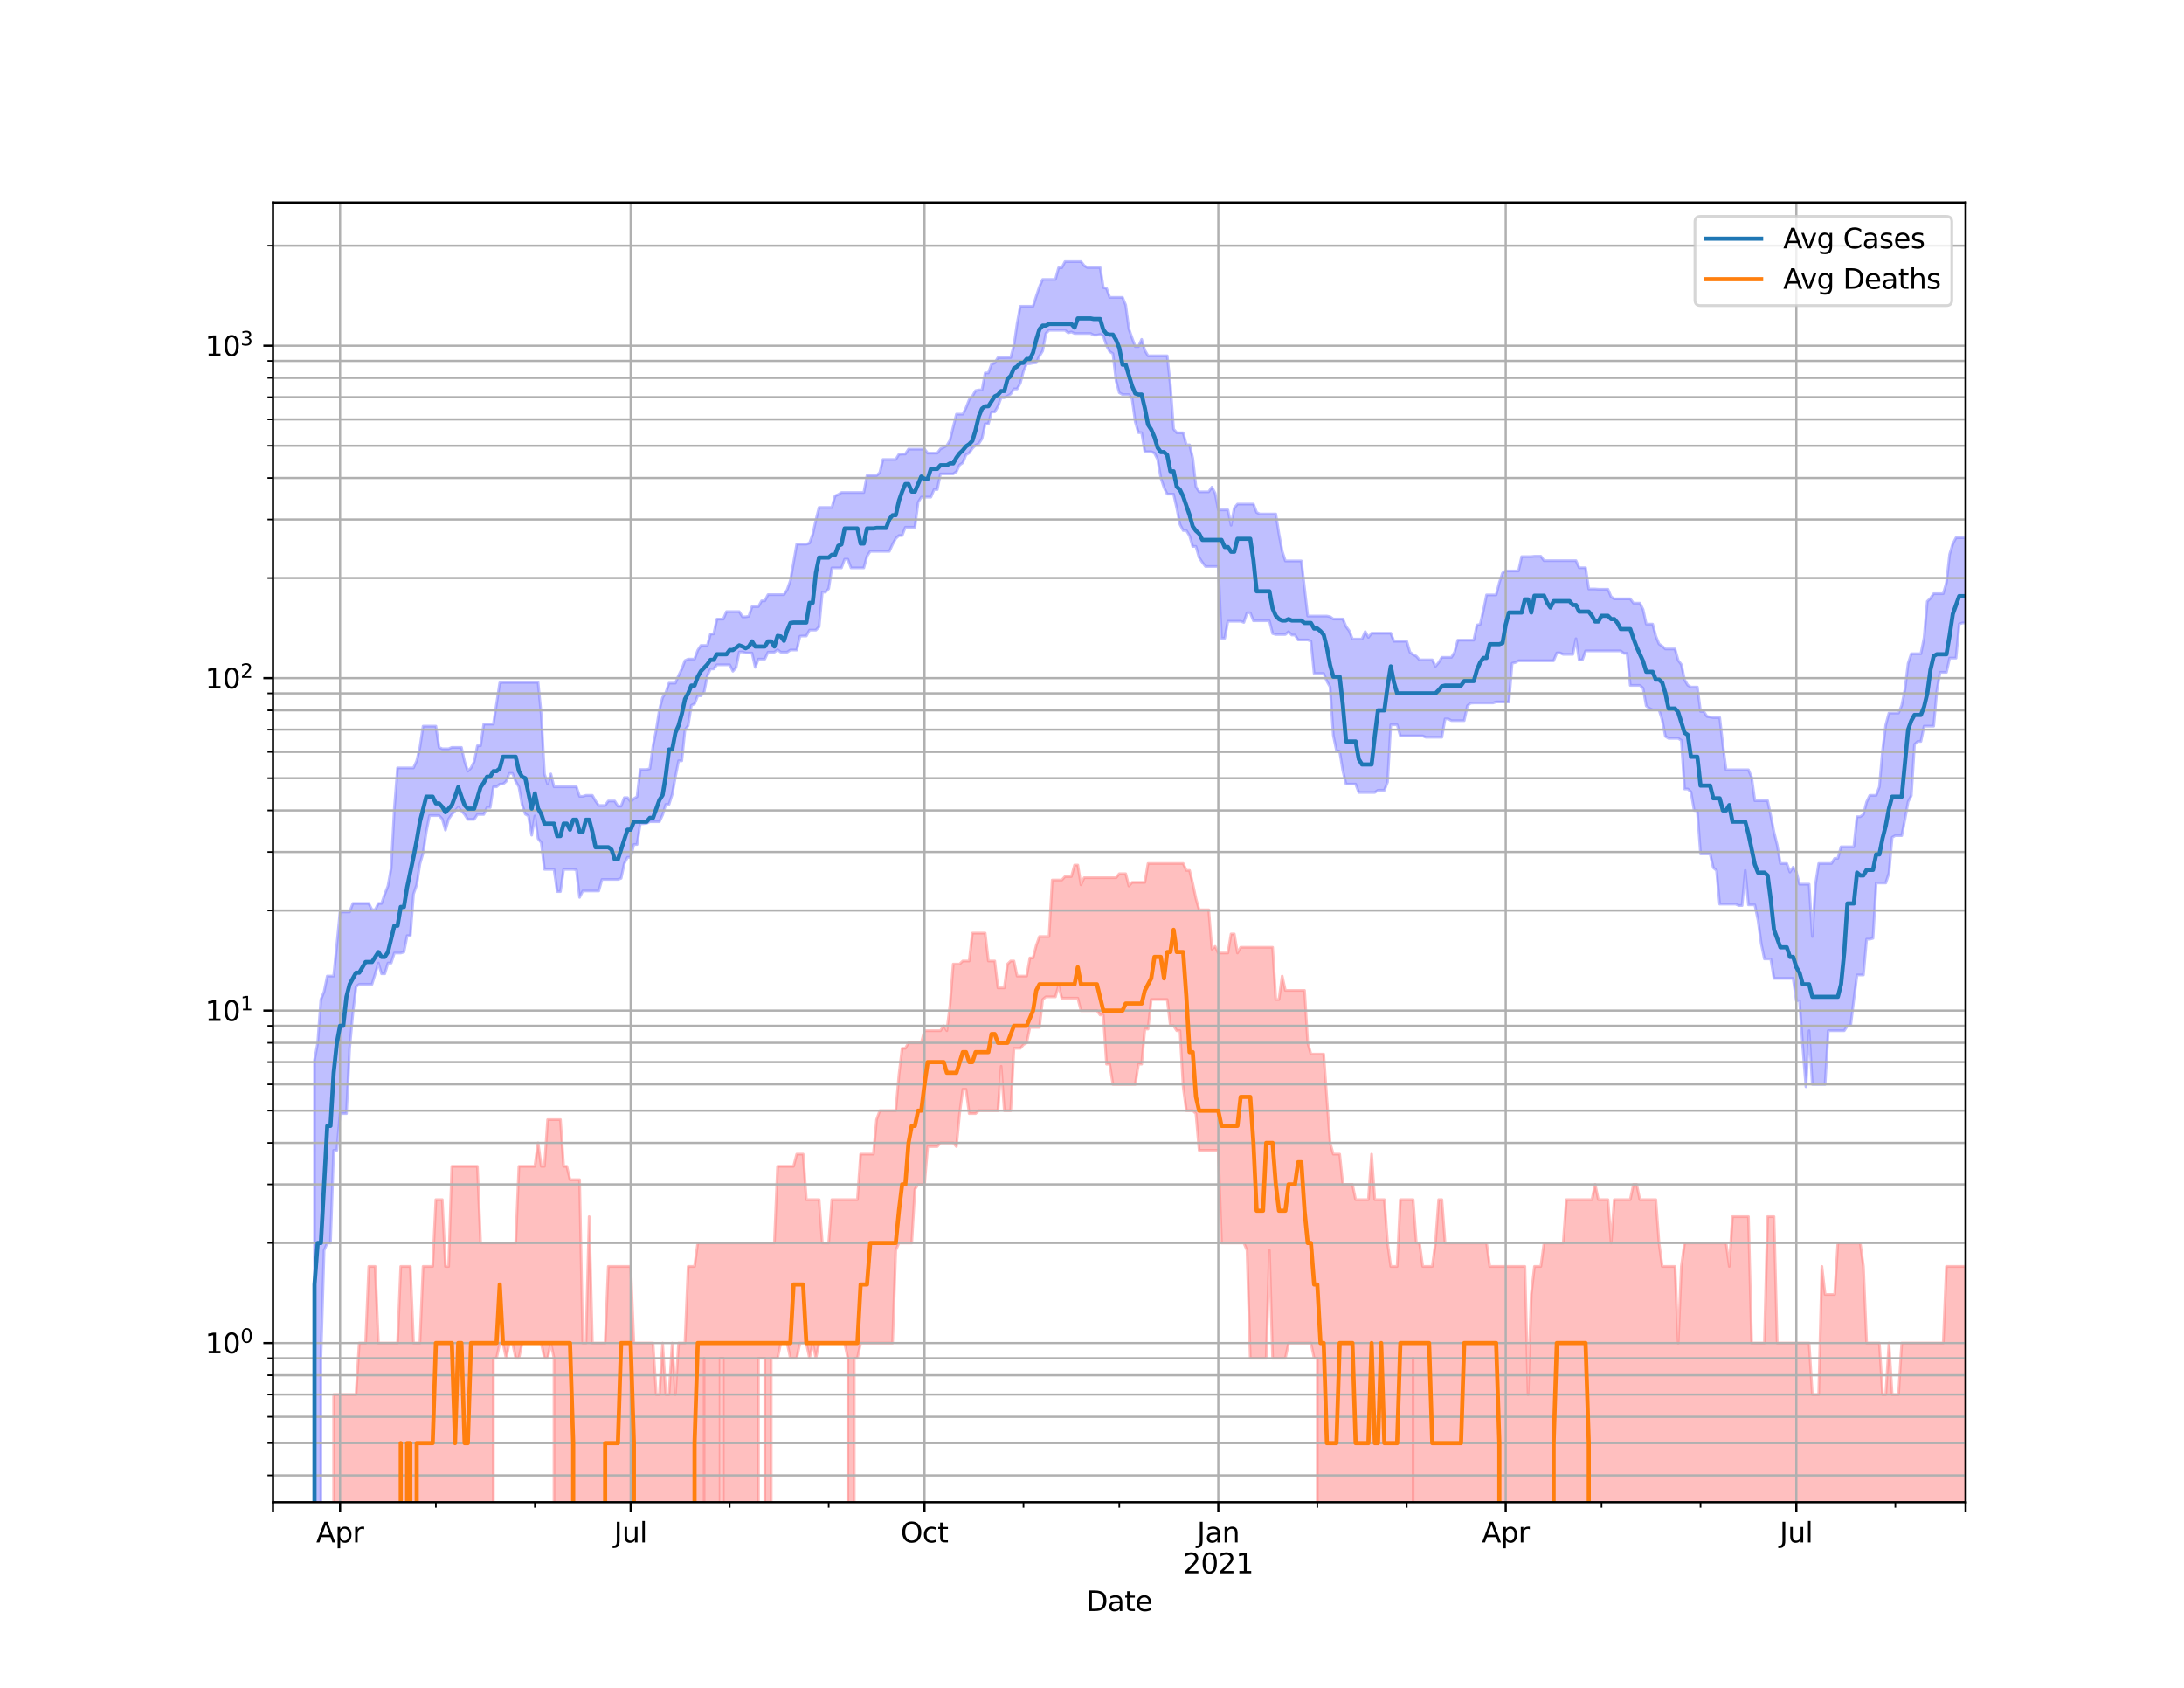 <?xml version="1.0" encoding="utf-8" standalone="no"?>
<!DOCTYPE svg PUBLIC "-//W3C//DTD SVG 1.1//EN"
  "http://www.w3.org/Graphics/SVG/1.1/DTD/svg11.dtd">
<svg height="612pt" version="1.1" viewBox="0 0 792 612" width="792pt" xmlns="http://www.w3.org/2000/svg" xmlns:xlink="http://www.w3.org/1999/xlink">
 <defs>
  <style type="text/css">*{stroke-linecap:butt;stroke-linejoin:round;}</style>
 </defs>
 <g id="figure_1">
  <g id="patch_1">
   <path d="M 0 612 
L 792 612 
L 792 0 
L 0 0 
z
" style="fill:#ffffff;"/>
  </g>
  <g id="axes_1">
   <g id="patch_2">
    <path d="M 99 544.68 
L 712.8 544.68 
L 712.8 73.44 
L 99 73.44 
z
" style="fill:#ffffff;"/>
   </g>
   <g id="PolyCollection_1">
    <path clip-path="url(#p68e2955192)" d="M 99 121029.531 
L 99 121029.531 
L 100.158 121029.531 
L 101.316 121029.531 
L 102.474 121029.531 
L 103.632 121029.531 
L 104.791 121029.531 
L 105.949 121029.531 
L 107.107 121029.531 
L 108.265 121029.531 
L 109.423 121029.531 
L 110.581 121029.531 
L 111.739 121029.531 
L 112.897 121029.531 
L 114.055 384.36 
L 115.214 378.112 
L 116.372 362.402 
L 117.53 359.571 
L 118.688 353.918 
L 119.846 353.918 
L 121.004 353.918 
L 122.162 342.484 
L 123.32 330.67 
L 124.478 330.67 
L 125.637 330.67 
L 126.795 330.67 
L 127.953 327.589 
L 129.111 327.589 
L 130.269 327.589 
L 131.427 327.589 
L 132.585 327.589 
L 133.743 327.589 
L 134.902 329.882 
L 136.06 329.882 
L 137.218 327.589 
L 138.376 327.589 
L 139.534 324.211 
L 140.692 321.257 
L 141.85 314.822 
L 143.008 293.077 
L 144.166 278.438 
L 145.325 278.438 
L 146.483 278.438 
L 147.641 278.438 
L 148.799 278.438 
L 149.957 278.438 
L 151.115 275.869 
L 152.273 270.998 
L 153.431 263.304 
L 154.589 263.304 
L 155.748 263.304 
L 156.906 263.304 
L 158.064 263.304 
L 159.222 270.998 
L 160.38 271.508 
L 161.538 271.508 
L 162.696 271.508 
L 163.854 270.998 
L 165.012 270.998 
L 166.171 270.998 
L 167.329 270.998 
L 168.487 276.149 
L 169.645 279.621 
L 170.803 278.438 
L 171.961 276.149 
L 173.119 270.409 
L 174.277 270.409 
L 175.435 262.579 
L 176.594 262.579 
L 177.752 262.579 
L 178.91 262.579 
L 180.068 255.203 
L 181.226 247.591 
L 182.384 247.429 
L 183.542 247.429 
L 184.7 247.429 
L 185.858 247.429 
L 187.017 247.429 
L 188.175 247.429 
L 189.333 247.429 
L 190.491 247.429 
L 191.649 247.429 
L 192.807 247.429 
L 193.965 247.429 
L 195.123 247.429 
L 196.282 259.232 
L 197.44 280.627 
L 198.598 284.312 
L 199.756 280.627 
L 200.914 285.303 
L 202.072 285.303 
L 203.23 285.303 
L 204.388 285.303 
L 205.546 285.303 
L 206.705 285.303 
L 207.863 285.303 
L 209.021 285.303 
L 210.179 288.748 
L 211.337 288.748 
L 212.495 288.393 
L 213.653 288.393 
L 214.811 288.393 
L 215.969 290.437 
L 217.128 292.056 
L 218.286 292.056 
L 219.444 292.056 
L 220.602 290.437 
L 221.76 290.437 
L 222.918 290.437 
L 224.076 292.309 
L 225.234 292.309 
L 226.392 289.225 
L 227.551 289.225 
L 228.709 290.683 
L 229.867 289.586 
L 231.025 288.867 
L 232.183 279.026 
L 233.341 279.026 
L 234.499 279.026 
L 235.657 278.731 
L 236.815 270.409 
L 237.974 264.635 
L 239.132 257.309 
L 240.29 252.878 
L 241.448 251.172 
L 242.606 247.699 
L 243.764 247.699 
L 244.922 247.699 
L 246.08 244.954 
L 247.238 242.591 
L 248.397 239.536 
L 249.555 238.983 
L 250.713 238.983 
L 251.871 238.983 
L 253.029 235.779 
L 254.187 234.039 
L 255.345 234.039 
L 256.503 234.039 
L 257.662 229.868 
L 258.82 229.868 
L 259.978 224.487 
L 261.136 224.487 
L 262.294 224.487 
L 263.452 221.776 
L 264.61 221.776 
L 265.768 221.776 
L 266.926 221.776 
L 268.085 221.776 
L 269.243 223.659 
L 270.401 223.659 
L 271.559 223.454 
L 272.717 219.958 
L 273.875 219.958 
L 275.033 219.958 
L 276.191 217.863 
L 277.349 217.863 
L 278.508 215.614 
L 279.666 215.614 
L 280.824 215.614 
L 281.982 215.614 
L 283.14 215.614 
L 284.298 215.614 
L 285.456 213.824 
L 286.614 210.525 
L 287.772 203.973 
L 288.931 197.295 
L 290.089 197.295 
L 291.247 197.295 
L 292.405 197.295 
L 293.563 196.924 
L 294.721 193.813 
L 295.879 188.514 
L 297.037 184.007 
L 298.195 184.007 
L 299.354 184.007 
L 300.512 184.007 
L 301.67 184.007 
L 302.828 179.813 
L 303.986 179.327 
L 305.144 178.583 
L 306.302 178.583 
L 307.46 178.583 
L 308.618 178.583 
L 309.777 178.583 
L 310.935 178.583 
L 312.093 178.583 
L 313.251 178.583 
L 314.409 172.432 
L 315.567 172.432 
L 316.725 172.432 
L 317.883 172.432 
L 319.042 171.362 
L 320.2 166.604 
L 321.358 166.604 
L 322.516 166.604 
L 323.674 166.604 
L 324.832 166.604 
L 325.99 164.738 
L 327.148 164.638 
L 328.306 164.638 
L 329.465 162.861 
L 330.623 162.861 
L 331.781 162.861 
L 332.939 162.861 
L 334.097 162.861 
L 335.255 162.861 
L 336.413 164.307 
L 337.571 164.307 
L 338.729 164.307 
L 339.888 164.307 
L 341.046 162.765 
L 342.204 162.222 
L 343.362 161.57 
L 344.52 159.599 
L 345.678 154.8 
L 346.836 150.177 
L 347.994 150.177 
L 349.152 150.177 
L 350.311 147.873 
L 351.469 144.908 
L 352.627 143.66 
L 353.785 141.635 
L 354.943 141.399 
L 356.101 141.399 
L 357.259 135.226 
L 358.417 135.226 
L 359.575 132.032 
L 360.734 131.623 
L 361.892 129.676 
L 363.05 129.676 
L 364.208 129.676 
L 365.366 129.642 
L 366.524 129.642 
L 367.682 125.304 
L 368.84 117.359 
L 369.998 111.05 
L 371.157 111.05 
L 372.315 111.05 
L 373.473 111.05 
L 374.631 111.05 
L 375.789 107.395 
L 376.947 103.941 
L 378.105 101.326 
L 379.263 101.326 
L 380.422 101.326 
L 381.58 101.326 
L 382.738 101.326 
L 383.896 97.073 
L 385.054 97.073 
L 386.212 94.86 
L 387.37 94.86 
L 388.528 94.86 
L 389.686 94.86 
L 390.845 94.86 
L 392.003 94.86 
L 393.161 96.31 
L 394.319 97.018 
L 395.477 97.018 
L 396.635 97.018 
L 397.793 97.018 
L 398.951 97.018 
L 400.109 104.276 
L 401.268 104.539 
L 402.426 107.828 
L 403.584 107.828 
L 404.742 107.828 
L 405.9 107.828 
L 407.058 107.828 
L 408.216 110.586 
L 409.374 119.263 
L 410.532 122.538 
L 411.691 125.671 
L 412.849 125.671 
L 414.007 123.046 
L 415.165 127.037 
L 416.323 129.021 
L 417.481 129.021 
L 418.639 129.021 
L 419.797 129.021 
L 420.955 129.021 
L 422.114 129.021 
L 423.272 129.021 
L 424.43 139.712 
L 425.588 155.578 
L 426.746 156.939 
L 427.904 156.939 
L 429.062 156.939 
L 430.22 161.309 
L 431.378 161.309 
L 432.537 166.123 
L 433.695 176.456 
L 434.853 178.323 
L 436.011 178.323 
L 437.169 178.323 
L 438.327 178.323 
L 439.485 176.623 
L 440.643 178.83 
L 441.802 184.898 
L 442.96 184.898 
L 444.118 184.898 
L 445.276 184.898 
L 446.434 190.457 
L 447.592 184.216 
L 448.75 182.786 
L 449.908 182.786 
L 451.066 182.786 
L 452.225 182.786 
L 453.383 182.786 
L 454.541 182.786 
L 455.699 185.82 
L 456.857 186.372 
L 458.015 186.372 
L 459.173 186.372 
L 460.331 186.372 
L 461.489 186.372 
L 462.648 186.372 
L 463.806 193.697 
L 464.964 199.86 
L 466.122 203.388 
L 467.28 203.388 
L 468.438 203.388 
L 469.596 203.388 
L 470.754 203.388 
L 471.912 203.388 
L 473.071 213.344 
L 474.229 223.386 
L 475.387 223.386 
L 476.545 223.386 
L 477.703 223.386 
L 478.861 223.386 
L 480.019 223.386 
L 481.177 223.386 
L 482.335 223.625 
L 483.494 224.452 
L 484.652 224.452 
L 485.81 224.452 
L 486.968 224.452 
L 488.126 227.2 
L 489.284 228.762 
L 490.442 231.712 
L 491.6 231.712 
L 492.758 231.712 
L 493.917 231.712 
L 495.075 229.027 
L 496.233 231.116 
L 497.391 229.599 
L 498.549 229.599 
L 499.707 229.599 
L 500.865 229.599 
L 502.023 229.599 
L 503.182 229.599 
L 504.34 229.599 
L 505.498 232.517 
L 506.656 232.517 
L 507.814 232.517 
L 508.972 232.517 
L 510.13 232.517 
L 511.288 236.474 
L 512.446 237.312 
L 513.605 237.938 
L 514.763 239.259 
L 515.921 239.259 
L 517.079 239.259 
L 518.237 239.259 
L 519.395 239.259 
L 520.553 241.617 
L 521.711 240.236 
L 522.869 238.344 
L 524.028 238.344 
L 525.186 238.344 
L 526.344 238.344 
L 527.502 236.431 
L 528.66 232.113 
L 529.818 232.113 
L 530.976 232.113 
L 532.134 232.113 
L 533.292 232.113 
L 534.451 232.113 
L 535.609 226.617 
L 536.767 226.4 
L 537.925 221.447 
L 539.083 215.702 
L 540.241 215.702 
L 541.399 215.702 
L 542.557 215.702 
L 543.715 211.25 
L 544.874 207.775 
L 546.032 207.022 
L 547.19 207.022 
L 548.348 207.022 
L 549.506 207.022 
L 550.664 207.022 
L 551.822 201.831 
L 552.98 201.831 
L 554.138 201.831 
L 555.297 201.831 
L 556.455 201.696 
L 557.613 201.696 
L 558.771 201.696 
L 559.929 203.296 
L 561.087 203.296 
L 562.245 203.296 
L 563.403 203.296 
L 564.562 203.296 
L 565.72 203.296 
L 566.878 203.296 
L 568.036 203.296 
L 569.194 203.296 
L 570.352 203.296 
L 571.51 203.296 
L 572.668 205.864 
L 573.826 205.864 
L 574.985 205.864 
L 576.143 213.569 
L 577.301 213.569 
L 578.459 213.569 
L 579.617 213.654 
L 580.775 213.654 
L 581.933 213.654 
L 583.091 213.654 
L 584.249 216.383 
L 585.408 217.133 
L 586.566 217.133 
L 587.724 217.133 
L 588.882 217.133 
L 590.04 217.133 
L 591.198 217.133 
L 592.356 218.697 
L 593.514 218.697 
L 594.672 218.697 
L 595.831 220.989 
L 596.989 226.292 
L 598.147 226.292 
L 599.305 226.292 
L 600.463 230.684 
L 601.621 233.499 
L 602.779 234.29 
L 603.937 235.307 
L 605.095 235.307 
L 606.254 235.307 
L 607.412 235.307 
L 608.57 239.443 
L 609.728 240.994 
L 610.886 246.52 
L 612.044 248.463 
L 613.202 249.127 
L 614.36 249.127 
L 615.518 249.127 
L 616.677 257.964 
L 617.835 257.964 
L 618.993 259.775 
L 620.151 259.98 
L 621.309 260.186 
L 622.467 260.186 
L 623.625 260.186 
L 624.783 270.242 
L 625.942 279.124 
L 627.1 279.124 
L 628.258 279.124 
L 629.416 279.124 
L 630.574 279.124 
L 631.732 279.124 
L 632.89 279.124 
L 634.048 279.124 
L 635.206 281.862 
L 636.365 290.315 
L 637.523 290.315 
L 638.681 290.315 
L 639.839 290.315 
L 640.997 290.315 
L 642.155 295.858 
L 643.313 301.752 
L 644.471 306.363 
L 645.629 313.093 
L 646.788 313.093 
L 647.946 313.093 
L 649.104 316.208 
L 650.262 314.433 
L 651.42 316.208 
L 652.578 320.599 
L 653.736 320.599 
L 654.894 320.599 
L 656.052 320.599 
L 657.211 339.584 
L 658.369 320.599 
L 659.527 313.093 
L 660.685 313.093 
L 661.843 313.093 
L 663.001 313.093 
L 664.159 313.093 
L 665.317 311.236 
L 666.475 311.236 
L 667.634 307.032 
L 668.792 307.032 
L 669.95 307.032 
L 671.108 307.032 
L 672.266 307.032 
L 673.424 296.13 
L 674.582 296.13 
L 675.74 295.316 
L 676.898 290.806 
L 678.057 288.393 
L 679.215 288.393 
L 680.373 288.393 
L 681.531 285.303 
L 682.689 272.109 
L 683.847 262.868 
L 685.005 258.561 
L 686.163 258.561 
L 687.322 258.561 
L 688.48 258.561 
L 689.638 255.769 
L 690.796 250.026 
L 691.954 240.566 
L 693.112 237.046 
L 694.27 237.046 
L 695.428 237.046 
L 696.586 237.046 
L 697.745 231.235 
L 698.903 218.048 
L 700.061 216.952 
L 701.219 215.262 
L 702.377 215.262 
L 703.535 215.262 
L 704.693 215.262 
L 705.851 211.25 
L 707.009 200.981 
L 708.168 197.212 
L 709.326 194.968 
L 710.484 194.968 
L 711.642 194.968 
L 712.8 194.968 
L 712.8 225.862 
L 712.8 225.862 
L 711.642 225.862 
L 710.484 226.256 
L 709.326 238.617 
L 708.168 238.617 
L 707.009 238.617 
L 705.851 243.784 
L 704.693 243.784 
L 703.535 243.784 
L 702.377 250.538 
L 701.219 263.304 
L 700.061 263.304 
L 698.903 263.304 
L 697.745 263.304 
L 696.586 268.844 
L 695.428 268.844 
L 694.27 269.91 
L 693.112 288.511 
L 691.954 290.683 
L 690.796 297.096 
L 689.638 302.984 
L 688.48 302.984 
L 687.322 302.984 
L 686.163 303.611 
L 685.005 316.61 
L 683.847 320.164 
L 682.689 320.164 
L 681.531 320.164 
L 680.373 320.164 
L 679.215 340.214 
L 678.057 340.533 
L 676.898 340.533 
L 675.74 353.507 
L 674.582 353.507 
L 673.424 353.507 
L 672.266 362.402 
L 671.108 371.946 
L 669.95 371.946 
L 668.792 373.721 
L 667.634 373.721 
L 666.475 373.721 
L 665.317 373.721 
L 664.159 373.721 
L 663.001 373.721 
L 661.843 393.173 
L 660.685 393.173 
L 659.527 393.173 
L 658.369 393.173 
L 657.211 393.173 
L 656.052 373.721 
L 654.894 394.053 
L 653.736 379.438 
L 652.578 362.889 
L 651.42 362.889 
L 650.262 354.749 
L 649.104 354.749 
L 647.946 354.749 
L 646.788 354.749 
L 645.629 354.749 
L 644.471 354.749 
L 643.313 354.749 
L 642.155 347.706 
L 640.997 347.706 
L 639.839 347.706 
L 638.681 342.154 
L 637.523 333.662 
L 636.365 328.09 
L 635.206 328.09 
L 634.048 328.09 
L 632.89 315.609 
L 631.732 328.343 
L 630.574 328.343 
L 629.416 327.839 
L 628.258 327.839 
L 627.1 327.839 
L 625.942 327.839 
L 624.783 327.839 
L 623.625 327.839 
L 622.467 315.609 
L 621.309 314.627 
L 620.151 309.62 
L 618.993 309.62 
L 617.835 309.62 
L 616.677 309.62 
L 615.518 293.988 
L 614.36 293.857 
L 613.202 287.112 
L 612.044 286.087 
L 610.886 286.087 
L 609.728 268.44 
L 608.57 267.72 
L 607.412 267.72 
L 606.254 267.72 
L 605.095 267.72 
L 603.937 267.01 
L 602.779 261.018 
L 601.621 257.374 
L 600.463 257.374 
L 599.305 257.374 
L 598.147 256.855 
L 596.989 255.959 
L 595.831 249.519 
L 594.672 248.518 
L 593.514 248.518 
L 592.356 248.518 
L 591.198 248.518 
L 590.04 236.913 
L 588.882 236.913 
L 587.724 235.995 
L 586.566 235.995 
L 585.408 235.995 
L 584.249 235.995 
L 583.091 235.995 
L 581.933 235.995 
L 580.775 235.995 
L 579.617 235.995 
L 578.459 235.995 
L 577.301 235.995 
L 576.143 235.995 
L 574.985 235.995 
L 573.826 239.305 
L 572.668 239.305 
L 571.51 231.592 
L 570.352 237.268 
L 569.194 237.268 
L 568.036 237.268 
L 566.878 237.268 
L 565.72 236.737 
L 564.562 236.737 
L 563.403 239.582 
L 562.245 239.582 
L 561.087 239.582 
L 559.929 239.582 
L 558.771 239.582 
L 557.613 239.582 
L 556.455 239.582 
L 555.297 239.582 
L 554.138 239.582 
L 552.98 239.582 
L 551.822 239.582 
L 550.664 239.582 
L 549.506 240.236 
L 548.348 240.472 
L 547.19 254.519 
L 546.032 254.519 
L 544.874 254.519 
L 543.715 254.519 
L 542.557 254.519 
L 541.399 254.891 
L 540.241 254.891 
L 539.083 254.891 
L 537.925 254.891 
L 536.767 254.891 
L 535.609 254.891 
L 534.451 254.891 
L 533.292 254.953 
L 532.134 255.895 
L 530.976 261.299 
L 529.818 261.299 
L 528.66 261.299 
L 527.502 261.299 
L 526.344 261.299 
L 525.186 260.67 
L 524.028 260.67 
L 522.869 267.324 
L 521.711 267.324 
L 520.553 267.324 
L 519.395 267.324 
L 518.237 267.324 
L 517.079 267.324 
L 515.921 266.853 
L 514.763 266.853 
L 513.605 266.853 
L 512.446 266.853 
L 511.288 266.853 
L 510.13 266.853 
L 508.972 266.853 
L 507.814 266.853 
L 506.656 262.795 
L 505.498 262.795 
L 504.34 262.795 
L 503.182 283.554 
L 502.023 286.54 
L 500.865 286.54 
L 499.707 286.54 
L 498.549 287.343 
L 497.391 287.343 
L 496.233 287.343 
L 495.075 287.343 
L 493.917 287.343 
L 492.758 287.343 
L 491.6 284.312 
L 490.442 284.312 
L 489.284 284.312 
L 488.126 284.312 
L 486.968 279.521 
L 485.81 272.456 
L 484.652 272.109 
L 483.494 266.619 
L 482.335 249.072 
L 481.177 246.999 
L 480.019 244.188 
L 478.861 244.188 
L 477.703 244.188 
L 476.545 244.188 
L 475.387 232.476 
L 474.229 232.032 
L 473.071 232.032 
L 471.912 232.032 
L 470.754 232.032 
L 469.596 230.255 
L 468.438 230.255 
L 467.28 229.065 
L 466.122 230.061 
L 464.964 230.061 
L 463.806 230.061 
L 462.648 230.061 
L 461.489 229.714 
L 460.331 225.082 
L 459.173 225.082 
L 458.015 225.082 
L 456.857 225.082 
L 455.699 225.082 
L 454.541 225.082 
L 453.383 222.207 
L 452.225 222.207 
L 451.066 225.683 
L 449.908 225.258 
L 448.75 225.258 
L 447.592 225.258 
L 446.434 225.258 
L 445.276 225.258 
L 444.118 231.433 
L 442.96 231.433 
L 441.802 205.403 
L 440.643 205.403 
L 439.485 205.403 
L 438.327 205.403 
L 437.169 205.403 
L 436.011 203.902 
L 434.853 202.171 
L 433.695 198.129 
L 432.537 198.129 
L 431.378 194.26 
L 430.22 192.362 
L 429.062 192.362 
L 427.904 190.149 
L 426.746 184.297 
L 425.588 179.165 
L 424.43 179.165 
L 423.272 179.165 
L 422.114 176.763 
L 420.955 173.275 
L 419.797 166.547 
L 418.639 164.274 
L 417.481 163.802 
L 416.323 163.802 
L 415.165 163.802 
L 414.007 156.881 
L 412.849 156.881 
L 411.691 152.959 
L 410.532 144.612 
L 409.374 143.062 
L 408.216 143.062 
L 407.058 143.062 
L 405.9 142.39 
L 404.742 138.132 
L 403.584 128.218 
L 402.426 127.482 
L 401.268 125.345 
L 400.109 121.818 
L 398.951 121.244 
L 397.793 121.516 
L 396.635 121.516 
L 395.477 120.916 
L 394.319 120.916 
L 393.161 120.916 
L 392.003 120.916 
L 390.845 120.916 
L 389.686 120.916 
L 388.528 120.365 
L 387.37 120.69 
L 386.212 119.755 
L 385.054 119.755 
L 383.896 119.755 
L 382.738 119.755 
L 381.58 119.755 
L 380.422 119.755 
L 379.263 120.925 
L 378.105 127.281 
L 376.947 129.122 
L 375.789 131.517 
L 374.631 131.623 
L 373.473 131.871 
L 372.315 131.871 
L 371.157 134.585 
L 369.998 138.96 
L 368.84 141.017 
L 367.682 141.017 
L 366.524 142.842 
L 365.366 143.601 
L 364.208 144.19 
L 363.05 144.19 
L 361.892 147.352 
L 360.734 149.359 
L 359.575 149.359 
L 358.417 153.691 
L 357.259 153.691 
L 356.101 159.068 
L 354.943 160.853 
L 353.785 161.423 
L 352.627 162.583 
L 351.469 164.24 
L 350.311 164.905 
L 349.152 167.792 
L 347.994 168.587 
L 346.836 171.035 
L 345.678 171.818 
L 344.52 171.818 
L 343.362 171.818 
L 342.204 171.818 
L 341.046 171.818 
L 339.888 177.509 
L 338.729 177.509 
L 337.571 180.26 
L 336.413 180.26 
L 335.255 180.26 
L 334.097 180.26 
L 332.939 182.1 
L 331.781 191.189 
L 330.623 191.189 
L 329.465 191.189 
L 328.306 191.189 
L 327.148 194.182 
L 325.99 194.182 
L 324.832 195.265 
L 323.674 197.357 
L 322.516 199.904 
L 321.358 199.904 
L 320.2 199.904 
L 319.042 199.904 
L 317.883 199.904 
L 316.725 199.904 
L 315.567 199.904 
L 314.409 201.696 
L 313.251 205.912 
L 312.093 205.912 
L 310.935 205.912 
L 309.777 205.912 
L 308.618 205.912 
L 307.46 202.765 
L 306.302 202.765 
L 305.144 205.912 
L 303.986 205.912 
L 302.828 205.912 
L 301.67 205.912 
L 300.512 213.457 
L 299.354 214.711 
L 298.195 214.711 
L 297.037 227.273 
L 295.879 228.461 
L 294.721 228.461 
L 293.563 228.461 
L 292.405 230.606 
L 291.247 230.606 
L 290.089 230.684 
L 288.931 235.693 
L 287.772 235.693 
L 286.614 235.693 
L 285.456 236.474 
L 284.298 236.474 
L 283.14 236.474 
L 281.982 235.564 
L 280.824 236.474 
L 279.666 236.474 
L 278.508 236.474 
L 277.349 238.983 
L 276.191 238.983 
L 275.033 238.983 
L 273.875 241.956 
L 272.717 236.781 
L 271.559 236.781 
L 270.401 236.781 
L 269.243 236.387 
L 268.085 236.387 
L 266.926 242.053 
L 265.768 243.384 
L 264.61 241.041 
L 263.452 241.041 
L 262.294 241.041 
L 261.136 241.041 
L 259.978 241.041 
L 258.82 242.542 
L 257.662 242.542 
L 256.503 244.954 
L 255.345 250.94 
L 254.187 252.284 
L 253.029 252.284 
L 251.871 255.203 
L 250.713 255.769 
L 249.555 263.085 
L 248.397 264.635 
L 247.238 275.869 
L 246.08 275.869 
L 244.922 281.758 
L 243.764 288.041 
L 242.606 291.678 
L 241.448 291.678 
L 240.29 295.451 
L 239.132 297.938 
L 237.974 297.938 
L 236.815 297.938 
L 235.657 297.938 
L 234.499 298.507 
L 233.341 298.65 
L 232.183 298.65 
L 231.025 306.197 
L 229.867 306.197 
L 228.709 310.873 
L 227.551 310.873 
L 226.392 313.093 
L 225.234 318.462 
L 224.076 318.882 
L 222.918 318.882 
L 221.76 318.882 
L 220.602 318.882 
L 219.444 318.882 
L 218.286 318.882 
L 217.128 323.055 
L 215.969 323.055 
L 214.811 323.055 
L 213.653 323.055 
L 212.495 323.055 
L 211.337 323.055 
L 210.179 325.393 
L 209.021 315.411 
L 207.863 315.214 
L 206.705 315.214 
L 205.546 315.214 
L 204.388 315.214 
L 203.23 323.284 
L 202.072 323.284 
L 200.914 315.214 
L 199.756 315.214 
L 198.598 315.214 
L 197.44 315.214 
L 196.282 305.538 
L 195.123 304.086 
L 193.965 295.858 
L 192.807 302.829 
L 191.649 295.858 
L 190.491 295.182 
L 189.333 291.678 
L 188.175 285.303 
L 187.017 283.339 
L 185.858 280.425 
L 184.7 280.425 
L 183.542 283.339 
L 182.384 284.312 
L 181.226 284.312 
L 180.068 285.303 
L 178.91 285.303 
L 177.752 292.82 
L 176.594 292.82 
L 175.435 295.316 
L 174.277 295.316 
L 173.119 295.316 
L 171.961 297.096 
L 170.803 297.096 
L 169.645 297.096 
L 168.487 295.316 
L 167.329 293.988 
L 166.171 292.692 
L 165.012 293.988 
L 163.854 295.316 
L 162.696 296.957 
L 161.538 300.997 
L 160.38 296.957 
L 159.222 295.722 
L 158.064 295.722 
L 156.906 295.722 
L 155.748 295.722 
L 154.589 301.6 
L 153.431 309.267 
L 152.273 313.282 
L 151.115 320.817 
L 149.957 324.211 
L 148.799 339.271 
L 147.641 339.271 
L 146.483 345.204 
L 145.325 345.554 
L 144.166 345.554 
L 143.008 345.554 
L 141.85 349.191 
L 140.692 349.191 
L 139.534 353.1 
L 138.376 353.1 
L 137.218 349.191 
L 136.06 353.1 
L 134.902 356.886 
L 133.743 356.886 
L 132.585 356.886 
L 131.427 356.886 
L 130.269 356.886 
L 129.111 357.766 
L 127.953 367.488 
L 126.795 380.113 
L 125.637 403.775 
L 124.478 403.775 
L 123.32 403.775 
L 122.162 417.084 
L 121.004 417.084 
L 119.846 450.686 
L 118.688 450.686 
L 117.53 453.371 
L 116.372 492.489 
L 115.214 121029.531 
L 114.055 121029.531 
L 112.897 121029.531 
L 111.739 121029.531 
L 110.581 121029.531 
L 109.423 121029.531 
L 108.265 121029.531 
L 107.107 121029.531 
L 105.949 121029.531 
L 104.791 121029.531 
L 103.632 121029.531 
L 102.474 121029.531 
L 101.316 121029.531 
L 100.158 121029.531 
L 99 121029.531 
z
" style="fill:#8080ff;fill-opacity:0.5;stroke:#8080ff;stroke-opacity:0.5;"/>
   </g>
   <g id="PolyCollection_2">
    <path clip-path="url(#p68e2955192)" d="M 99 121029.531 
L 99 121029.531 
L 100.158 121029.531 
L 101.316 121029.531 
L 102.474 121029.531 
L 103.632 121029.531 
L 104.791 121029.531 
L 105.949 121029.531 
L 107.107 121029.531 
L 108.265 121029.531 
L 109.423 121029.531 
L 110.581 121029.531 
L 111.739 121029.531 
L 112.897 121029.531 
L 114.055 121029.531 
L 115.214 121029.531 
L 116.372 121029.531 
L 117.53 121029.531 
L 118.688 121029.531 
L 119.846 121029.531 
L 121.004 505.645 
L 122.162 505.645 
L 123.32 505.645 
L 124.478 505.645 
L 125.637 505.645 
L 126.795 505.645 
L 127.953 505.645 
L 129.111 505.645 
L 130.269 486.973 
L 131.427 486.973 
L 132.585 486.973 
L 133.743 459.194 
L 134.902 459.194 
L 136.06 459.194 
L 137.218 486.973 
L 138.376 486.973 
L 139.534 486.973 
L 140.692 486.973 
L 141.85 486.973 
L 143.008 486.973 
L 144.166 486.973 
L 145.325 459.194 
L 146.483 459.194 
L 147.641 459.194 
L 148.799 459.194 
L 149.957 486.973 
L 151.115 486.973 
L 152.273 486.973 
L 153.431 459.194 
L 154.589 459.194 
L 155.748 459.194 
L 156.906 459.194 
L 158.064 434.975 
L 159.222 434.975 
L 160.38 434.975 
L 161.538 459.194 
L 162.696 459.194 
L 163.854 422.907 
L 165.012 422.907 
L 166.171 422.907 
L 167.329 422.907 
L 168.487 422.907 
L 169.645 422.907 
L 170.803 422.907 
L 171.961 422.907 
L 173.119 422.907 
L 174.277 450.686 
L 175.435 450.686 
L 176.594 450.686 
L 177.752 450.686 
L 178.91 450.686 
L 180.068 450.686 
L 181.226 450.686 
L 182.384 450.686 
L 183.542 450.686 
L 184.7 450.686 
L 185.858 450.686 
L 187.017 450.686 
L 188.175 422.907 
L 189.333 422.907 
L 190.491 422.907 
L 191.649 422.907 
L 192.807 422.907 
L 193.965 422.907 
L 195.123 414.399 
L 196.282 422.907 
L 197.44 422.907 
L 198.598 405.957 
L 199.756 405.957 
L 200.914 405.957 
L 202.072 405.957 
L 203.23 405.957 
L 204.388 422.907 
L 205.546 422.907 
L 206.705 427.743 
L 207.863 427.743 
L 209.021 427.743 
L 210.179 427.743 
L 211.337 486.973 
L 212.495 486.973 
L 213.653 441.141 
L 214.811 486.973 
L 215.969 486.973 
L 217.128 486.973 
L 218.286 486.973 
L 219.444 486.973 
L 220.602 459.194 
L 221.76 459.194 
L 222.918 459.194 
L 224.076 459.194 
L 225.234 459.194 
L 226.392 459.194 
L 227.551 459.194 
L 228.709 459.194 
L 229.867 486.973 
L 231.025 486.973 
L 232.183 486.973 
L 233.341 486.973 
L 234.499 486.973 
L 235.657 486.973 
L 236.815 486.973 
L 237.974 505.645 
L 239.132 505.645 
L 240.29 486.973 
L 241.448 505.645 
L 242.606 505.645 
L 243.764 486.973 
L 244.922 505.645 
L 246.08 486.973 
L 247.238 486.973 
L 248.397 486.973 
L 249.555 459.194 
L 250.713 459.194 
L 251.871 459.194 
L 253.029 450.686 
L 254.187 450.686 
L 255.345 450.686 
L 256.503 450.686 
L 257.662 450.686 
L 258.82 450.686 
L 259.978 450.686 
L 261.136 450.686 
L 262.294 450.686 
L 263.452 450.686 
L 264.61 450.686 
L 265.768 450.686 
L 266.926 450.686 
L 268.085 450.686 
L 269.243 450.686 
L 270.401 450.686 
L 271.559 450.686 
L 272.717 450.686 
L 273.875 450.686 
L 275.033 450.686 
L 276.191 450.686 
L 277.349 450.686 
L 278.508 450.686 
L 279.666 450.686 
L 280.824 450.686 
L 281.982 422.907 
L 283.14 422.907 
L 284.298 422.907 
L 285.456 422.907 
L 286.614 422.907 
L 287.772 422.907 
L 288.931 418.481 
L 290.089 418.481 
L 291.247 418.481 
L 292.405 434.975 
L 293.563 434.975 
L 294.721 434.975 
L 295.879 434.975 
L 297.037 434.975 
L 298.195 450.686 
L 299.354 450.686 
L 300.512 450.686 
L 301.67 434.975 
L 302.828 434.975 
L 303.986 434.975 
L 305.144 434.975 
L 306.302 434.975 
L 307.46 434.975 
L 308.618 434.975 
L 309.777 434.975 
L 310.935 434.975 
L 312.093 418.481 
L 313.251 418.481 
L 314.409 418.481 
L 315.567 418.481 
L 316.725 418.481 
L 317.883 405.957 
L 319.042 402.717 
L 320.2 402.717 
L 321.358 402.717 
L 322.516 402.717 
L 323.674 402.717 
L 324.832 402.717 
L 325.99 389.794 
L 327.148 380.113 
L 328.306 380.113 
L 329.465 378.112 
L 330.623 378.112 
L 331.781 378.112 
L 332.939 378.112 
L 334.097 378.112 
L 335.255 373.721 
L 336.413 373.721 
L 337.571 373.721 
L 338.729 373.721 
L 339.888 373.721 
L 341.046 373.721 
L 342.204 371.946 
L 343.362 373.721 
L 344.52 364.377 
L 345.678 349.569 
L 346.836 349.569 
L 347.994 349.569 
L 349.152 348.443 
L 350.311 348.443 
L 351.469 348.443 
L 352.627 338.345 
L 353.785 338.345 
L 354.943 338.345 
L 356.101 338.345 
L 357.259 338.345 
L 358.417 348.443 
L 359.575 348.443 
L 360.734 348.443 
L 361.892 358.211 
L 363.05 358.211 
L 364.208 358.211 
L 365.366 349.569 
L 366.524 348.443 
L 367.682 348.443 
L 368.84 353.918 
L 369.998 353.918 
L 371.157 353.918 
L 372.315 353.918 
L 373.473 347.341 
L 374.631 347.341 
L 375.789 342.816 
L 376.947 339.584 
L 378.105 339.584 
L 379.263 339.584 
L 380.422 339.584 
L 381.58 319.094 
L 382.738 319.094 
L 383.896 319.094 
L 385.054 319.094 
L 386.212 317.837 
L 387.37 317.837 
L 388.528 317.837 
L 389.686 313.663 
L 390.845 313.663 
L 392.003 320.817 
L 393.161 318.253 
L 394.319 318.253 
L 395.477 318.253 
L 396.635 318.253 
L 397.793 318.253 
L 398.951 318.253 
L 400.109 318.253 
L 401.268 318.253 
L 402.426 318.253 
L 403.584 318.253 
L 404.742 318.253 
L 405.9 316.813 
L 407.058 316.813 
L 408.216 316.813 
L 409.374 321.257 
L 410.532 319.949 
L 411.691 319.949 
L 412.849 319.949 
L 414.007 319.949 
L 415.165 319.949 
L 416.323 313.093 
L 417.481 313.093 
L 418.639 313.093 
L 419.797 313.093 
L 420.955 313.093 
L 422.114 313.093 
L 423.272 313.093 
L 424.43 313.093 
L 425.588 313.093 
L 426.746 313.093 
L 427.904 313.093 
L 429.062 313.093 
L 430.22 315.609 
L 431.378 315.609 
L 432.537 320.381 
L 433.695 325.873 
L 434.853 329.882 
L 436.011 329.882 
L 437.169 329.882 
L 438.327 329.882 
L 439.485 344.167 
L 440.643 343.151 
L 441.802 345.554 
L 442.96 345.554 
L 444.118 345.554 
L 445.276 345.554 
L 446.434 338.652 
L 447.592 338.652 
L 448.75 345.554 
L 449.908 343.487 
L 451.066 343.487 
L 452.225 343.487 
L 453.383 343.487 
L 454.541 343.487 
L 455.699 343.487 
L 456.857 343.487 
L 458.015 343.487 
L 459.173 343.487 
L 460.331 343.487 
L 461.489 343.487 
L 462.648 362.402 
L 463.806 362.402 
L 464.964 353.918 
L 466.122 359.114 
L 467.28 359.114 
L 468.438 359.114 
L 469.596 359.114 
L 470.754 359.114 
L 471.912 359.114 
L 473.071 359.114 
L 474.229 378.112 
L 475.387 382.194 
L 476.545 382.194 
L 477.703 382.194 
L 478.861 382.194 
L 480.019 382.194 
L 481.177 398.688 
L 482.335 414.399 
L 483.494 418.481 
L 484.652 418.481 
L 485.81 418.481 
L 486.968 429.46 
L 488.126 429.46 
L 489.284 429.46 
L 490.442 429.46 
L 491.6 434.975 
L 492.758 434.975 
L 493.917 434.975 
L 495.075 434.975 
L 496.233 434.975 
L 497.391 418.481 
L 498.549 434.975 
L 499.707 434.975 
L 500.865 434.975 
L 502.023 434.975 
L 503.182 450.686 
L 504.34 459.194 
L 505.498 459.194 
L 506.656 459.194 
L 507.814 434.975 
L 508.972 434.975 
L 510.13 434.975 
L 511.288 434.975 
L 512.446 434.975 
L 513.605 450.686 
L 514.763 450.686 
L 515.921 459.194 
L 517.079 459.194 
L 518.237 459.194 
L 519.395 459.194 
L 520.553 450.686 
L 521.711 434.975 
L 522.869 434.975 
L 524.028 450.686 
L 525.186 450.686 
L 526.344 450.686 
L 527.502 450.686 
L 528.66 450.686 
L 529.818 450.686 
L 530.976 450.686 
L 532.134 450.686 
L 533.292 450.686 
L 534.451 450.686 
L 535.609 450.686 
L 536.767 450.686 
L 537.925 450.686 
L 539.083 450.686 
L 540.241 459.194 
L 541.399 459.194 
L 542.557 459.194 
L 543.715 459.194 
L 544.874 459.194 
L 546.032 459.194 
L 547.19 459.194 
L 548.348 459.194 
L 549.506 459.194 
L 550.664 459.194 
L 551.822 459.194 
L 552.98 459.194 
L 554.138 505.645 
L 555.297 469.358 
L 556.455 459.194 
L 557.613 459.194 
L 558.771 459.194 
L 559.929 450.686 
L 561.087 450.686 
L 562.245 450.686 
L 563.403 450.686 
L 564.562 450.686 
L 565.72 450.686 
L 566.878 450.686 
L 568.036 434.975 
L 569.194 434.975 
L 570.352 434.975 
L 571.51 434.975 
L 572.668 434.975 
L 573.826 434.975 
L 574.985 434.975 
L 576.143 434.975 
L 577.301 434.975 
L 578.459 429.46 
L 579.617 434.975 
L 580.775 434.975 
L 581.933 434.975 
L 583.091 434.975 
L 584.249 450.686 
L 585.408 434.975 
L 586.566 434.975 
L 587.724 434.975 
L 588.882 434.975 
L 590.04 434.975 
L 591.198 434.975 
L 592.356 429.46 
L 593.514 429.46 
L 594.672 434.975 
L 595.831 434.975 
L 596.989 434.975 
L 598.147 434.975 
L 599.305 434.975 
L 600.463 434.975 
L 601.621 450.686 
L 602.779 459.194 
L 603.937 459.194 
L 605.095 459.194 
L 606.254 459.194 
L 607.412 459.194 
L 608.57 486.973 
L 609.728 459.194 
L 610.886 450.686 
L 612.044 450.686 
L 613.202 450.686 
L 614.36 450.686 
L 615.518 450.686 
L 616.677 450.686 
L 617.835 450.686 
L 618.993 450.686 
L 620.151 450.686 
L 621.309 450.686 
L 622.467 450.686 
L 623.625 450.686 
L 624.783 450.686 
L 625.942 450.686 
L 627.1 459.194 
L 628.258 441.141 
L 629.416 441.141 
L 630.574 441.141 
L 631.732 441.141 
L 632.89 441.141 
L 634.048 441.141 
L 635.206 486.973 
L 636.365 486.973 
L 637.523 486.973 
L 638.681 486.973 
L 639.839 486.973 
L 640.997 441.141 
L 642.155 441.141 
L 643.313 441.141 
L 644.471 486.973 
L 645.629 486.973 
L 646.788 486.973 
L 647.946 486.973 
L 649.104 486.973 
L 650.262 486.973 
L 651.42 486.973 
L 652.578 486.973 
L 653.736 486.973 
L 654.894 486.973 
L 656.052 486.973 
L 657.211 505.645 
L 658.369 505.645 
L 659.527 505.645 
L 660.685 459.194 
L 661.843 469.358 
L 663.001 469.358 
L 664.159 469.358 
L 665.317 469.358 
L 666.475 450.686 
L 667.634 450.686 
L 668.792 450.686 
L 669.95 450.686 
L 671.108 450.686 
L 672.266 450.686 
L 673.424 450.686 
L 674.582 450.686 
L 675.74 459.194 
L 676.898 486.973 
L 678.057 486.973 
L 679.215 486.973 
L 680.373 486.973 
L 681.531 486.973 
L 682.689 505.645 
L 683.847 505.645 
L 685.005 486.973 
L 686.163 505.645 
L 687.322 505.645 
L 688.48 505.645 
L 689.638 486.973 
L 690.796 486.973 
L 691.954 486.973 
L 693.112 486.973 
L 694.27 486.973 
L 695.428 486.973 
L 696.586 486.973 
L 697.745 486.973 
L 698.903 486.973 
L 700.061 486.973 
L 701.219 486.973 
L 702.377 486.973 
L 703.535 486.973 
L 704.693 486.973 
L 705.851 459.194 
L 707.009 459.194 
L 708.168 459.194 
L 709.326 459.194 
L 710.484 459.194 
L 711.642 459.194 
L 712.8 459.194 
L 712.8 121029.531 
L 712.8 121029.531 
L 711.642 121029.531 
L 710.484 121029.531 
L 709.326 121029.531 
L 708.168 121029.531 
L 707.009 121029.531 
L 705.851 121029.531 
L 704.693 121029.531 
L 703.535 121029.531 
L 702.377 121029.531 
L 701.219 121029.531 
L 700.061 121029.531 
L 698.903 121029.531 
L 697.745 121029.531 
L 696.586 121029.531 
L 695.428 121029.531 
L 694.27 121029.531 
L 693.112 121029.531 
L 691.954 121029.531 
L 690.796 121029.531 
L 689.638 121029.531 
L 688.48 121029.531 
L 687.322 121029.531 
L 686.163 121029.531 
L 685.005 121029.531 
L 683.847 121029.531 
L 682.689 121029.531 
L 681.531 121029.531 
L 680.373 121029.531 
L 679.215 121029.531 
L 678.057 121029.531 
L 676.898 121029.531 
L 675.74 121029.531 
L 674.582 121029.531 
L 673.424 121029.531 
L 672.266 121029.531 
L 671.108 121029.531 
L 669.95 121029.531 
L 668.792 121029.531 
L 667.634 121029.531 
L 666.475 121029.531 
L 665.317 121029.531 
L 664.159 121029.531 
L 663.001 121029.531 
L 661.843 121029.531 
L 660.685 121029.531 
L 659.527 121029.531 
L 658.369 121029.531 
L 657.211 121029.531 
L 656.052 121029.531 
L 654.894 121029.531 
L 653.736 121029.531 
L 652.578 121029.531 
L 651.42 121029.531 
L 650.262 121029.531 
L 649.104 121029.531 
L 647.946 121029.531 
L 646.788 121029.531 
L 645.629 121029.531 
L 644.471 121029.531 
L 643.313 121029.531 
L 642.155 121029.531 
L 640.997 121029.531 
L 639.839 121029.531 
L 638.681 121029.531 
L 637.523 121029.531 
L 636.365 121029.531 
L 635.206 121029.531 
L 634.048 121029.531 
L 632.89 121029.531 
L 631.732 121029.531 
L 630.574 121029.531 
L 629.416 121029.531 
L 628.258 121029.531 
L 627.1 121029.531 
L 625.942 121029.531 
L 624.783 121029.531 
L 623.625 121029.531 
L 622.467 121029.531 
L 621.309 121029.531 
L 620.151 121029.531 
L 618.993 121029.531 
L 617.835 121029.531 
L 616.677 121029.531 
L 615.518 121029.531 
L 614.36 121029.531 
L 613.202 121029.531 
L 612.044 121029.531 
L 610.886 121029.531 
L 609.728 121029.531 
L 608.57 121029.531 
L 607.412 121029.531 
L 606.254 121029.531 
L 605.095 121029.531 
L 603.937 121029.531 
L 602.779 121029.531 
L 601.621 121029.531 
L 600.463 121029.531 
L 599.305 121029.531 
L 598.147 121029.531 
L 596.989 121029.531 
L 595.831 121029.531 
L 594.672 121029.531 
L 593.514 121029.531 
L 592.356 121029.531 
L 591.198 121029.531 
L 590.04 121029.531 
L 588.882 121029.531 
L 587.724 121029.531 
L 586.566 121029.531 
L 585.408 121029.531 
L 584.249 121029.531 
L 583.091 121029.531 
L 581.933 121029.531 
L 580.775 121029.531 
L 579.617 121029.531 
L 578.459 121029.531 
L 577.301 121029.531 
L 576.143 121029.531 
L 574.985 121029.531 
L 573.826 121029.531 
L 572.668 121029.531 
L 571.51 121029.531 
L 570.352 121029.531 
L 569.194 121029.531 
L 568.036 121029.531 
L 566.878 121029.531 
L 565.72 121029.531 
L 564.562 121029.531 
L 563.403 121029.531 
L 562.245 121029.531 
L 561.087 121029.531 
L 559.929 121029.531 
L 558.771 121029.531 
L 557.613 121029.531 
L 556.455 121029.531 
L 555.297 121029.531 
L 554.138 121029.531 
L 552.98 121029.531 
L 551.822 121029.531 
L 550.664 121029.531 
L 549.506 121029.531 
L 548.348 121029.531 
L 547.19 121029.531 
L 546.032 121029.531 
L 544.874 121029.531 
L 543.715 121029.531 
L 542.557 121029.531 
L 541.399 121029.531 
L 540.241 121029.531 
L 539.083 121029.531 
L 537.925 121029.531 
L 536.767 121029.531 
L 535.609 121029.531 
L 534.451 121029.531 
L 533.292 121029.531 
L 532.134 121029.531 
L 530.976 121029.531 
L 529.818 121029.531 
L 528.66 121029.531 
L 527.502 121029.531 
L 526.344 121029.531 
L 525.186 121029.531 
L 524.028 121029.531 
L 522.869 121029.531 
L 521.711 121029.531 
L 520.553 121029.531 
L 519.395 121029.531 
L 518.237 121029.531 
L 517.079 121029.531 
L 515.921 121029.531 
L 514.763 121029.531 
L 513.605 121029.531 
L 512.446 492.489 
L 511.288 121029.531 
L 510.13 121029.531 
L 508.972 121029.531 
L 507.814 121029.531 
L 506.656 121029.531 
L 505.498 121029.531 
L 504.34 121029.531 
L 503.182 121029.531 
L 502.023 121029.531 
L 500.865 121029.531 
L 499.707 121029.531 
L 498.549 121029.531 
L 497.391 121029.531 
L 496.233 121029.531 
L 495.075 121029.531 
L 493.917 121029.531 
L 492.758 121029.531 
L 491.6 121029.531 
L 490.442 121029.531 
L 489.284 121029.531 
L 488.126 121029.531 
L 486.968 121029.531 
L 485.81 121029.531 
L 484.652 121029.531 
L 483.494 121029.531 
L 482.335 121029.531 
L 481.177 121029.531 
L 480.019 121029.531 
L 478.861 121029.531 
L 477.703 492.489 
L 476.545 492.489 
L 475.387 486.973 
L 474.229 486.973 
L 473.071 486.973 
L 471.912 486.973 
L 470.754 486.973 
L 469.596 486.973 
L 468.438 486.973 
L 467.28 486.973 
L 466.122 492.489 
L 464.964 492.489 
L 463.806 492.489 
L 462.648 492.489 
L 461.489 492.489 
L 460.331 453.371 
L 459.173 492.489 
L 458.015 492.489 
L 456.857 492.489 
L 455.699 492.489 
L 454.541 492.489 
L 453.383 492.489 
L 452.225 453.371 
L 451.066 450.686 
L 449.908 450.686 
L 448.75 450.686 
L 447.592 450.686 
L 446.434 450.686 
L 445.276 450.686 
L 444.118 450.686 
L 442.96 450.686 
L 441.802 417.084 
L 440.643 417.084 
L 439.485 417.084 
L 438.327 417.084 
L 437.169 417.084 
L 436.011 417.084 
L 434.853 417.084 
L 433.695 403.775 
L 432.537 402.717 
L 431.378 402.717 
L 430.22 402.717 
L 429.062 394.053 
L 427.904 373.721 
L 426.746 373.721 
L 425.588 371.946 
L 424.43 371.946 
L 423.272 362.402 
L 422.114 362.402 
L 420.955 362.402 
L 419.797 362.402 
L 418.639 362.402 
L 417.481 362.402 
L 416.323 373.123 
L 415.165 373.123 
L 414.007 385.856 
L 412.849 385.856 
L 411.691 393.173 
L 410.532 393.173 
L 409.374 393.173 
L 408.216 393.173 
L 407.058 393.173 
L 405.9 393.173 
L 404.742 393.173 
L 403.584 393.173 
L 402.426 385.856 
L 401.268 385.856 
L 400.109 368.025 
L 398.951 368.025 
L 397.793 366.431 
L 396.635 366.431 
L 395.477 366.431 
L 394.319 366.431 
L 393.161 366.431 
L 392.003 366.431 
L 390.845 361.919 
L 389.686 361.919 
L 388.528 361.919 
L 387.37 361.919 
L 386.212 361.919 
L 385.054 361.919 
L 383.896 357.324 
L 382.738 361.441 
L 381.58 361.441 
L 380.422 361.441 
L 379.263 361.441 
L 378.105 362.402 
L 376.947 372.531 
L 375.789 372.531 
L 374.631 372.531 
L 373.473 372.531 
L 372.315 378.112 
L 371.157 378.771 
L 369.998 380.113 
L 368.84 380.113 
L 367.682 380.113 
L 366.524 402.717 
L 365.366 402.717 
L 364.208 402.717 
L 363.05 386.62 
L 361.892 402.717 
L 360.734 402.717 
L 359.575 402.717 
L 358.417 402.717 
L 357.259 402.717 
L 356.101 402.717 
L 354.943 402.717 
L 353.785 403.775 
L 352.627 403.775 
L 351.469 403.775 
L 350.311 394.948 
L 349.152 394.948 
L 347.994 403.775 
L 346.836 415.725 
L 345.678 414.399 
L 344.52 414.399 
L 343.362 414.399 
L 342.204 414.399 
L 341.046 414.399 
L 339.888 415.725 
L 338.729 415.725 
L 337.571 415.725 
L 336.413 415.725 
L 335.255 429.46 
L 334.097 429.46 
L 332.939 429.46 
L 331.781 431.234 
L 330.623 450.686 
L 329.465 450.686 
L 328.306 450.686 
L 327.148 450.686 
L 325.99 450.686 
L 324.832 453.371 
L 323.674 486.973 
L 322.516 486.973 
L 321.358 486.973 
L 320.2 486.973 
L 319.042 486.973 
L 317.883 486.973 
L 316.725 486.973 
L 315.567 486.973 
L 314.409 486.973 
L 313.251 486.973 
L 312.093 486.973 
L 310.935 492.489 
L 309.777 492.489 
L 308.618 121029.531 
L 307.46 492.489 
L 306.302 486.973 
L 305.144 486.973 
L 303.986 486.973 
L 302.828 486.973 
L 301.67 486.973 
L 300.512 486.973 
L 299.354 486.973 
L 298.195 486.973 
L 297.037 486.973 
L 295.879 492.489 
L 294.721 486.973 
L 293.563 492.489 
L 292.405 486.973 
L 291.247 486.973 
L 290.089 486.973 
L 288.931 492.489 
L 287.772 492.489 
L 286.614 492.489 
L 285.456 486.973 
L 284.298 486.973 
L 283.14 486.973 
L 281.982 492.489 
L 280.824 492.489 
L 279.666 492.489 
L 278.508 121029.531 
L 277.349 492.489 
L 276.191 492.489 
L 275.033 492.489 
L 273.875 121029.531 
L 272.717 121029.531 
L 271.559 121029.531 
L 270.401 121029.531 
L 269.243 121029.531 
L 268.085 121029.531 
L 266.926 121029.531 
L 265.768 121029.531 
L 264.61 121029.531 
L 263.452 121029.531 
L 262.294 492.489 
L 261.136 492.489 
L 259.978 121029.531 
L 258.82 121029.531 
L 257.662 121029.531 
L 256.503 121029.531 
L 255.345 492.489 
L 254.187 121029.531 
L 253.029 121029.531 
L 251.871 121029.531 
L 250.713 121029.531 
L 249.555 121029.531 
L 248.397 121029.531 
L 247.238 121029.531 
L 246.08 121029.531 
L 244.922 121029.531 
L 243.764 121029.531 
L 242.606 121029.531 
L 241.448 121029.531 
L 240.29 121029.531 
L 239.132 121029.531 
L 237.974 121029.531 
L 236.815 121029.531 
L 235.657 121029.531 
L 234.499 121029.531 
L 233.341 121029.531 
L 232.183 121029.531 
L 231.025 121029.531 
L 229.867 121029.531 
L 228.709 121029.531 
L 227.551 121029.531 
L 226.392 121029.531 
L 225.234 121029.531 
L 224.076 121029.531 
L 222.918 121029.531 
L 221.76 121029.531 
L 220.602 121029.531 
L 219.444 121029.531 
L 218.286 121029.531 
L 217.128 121029.531 
L 215.969 121029.531 
L 214.811 121029.531 
L 213.653 121029.531 
L 212.495 121029.531 
L 211.337 121029.531 
L 210.179 121029.531 
L 209.021 121029.531 
L 207.863 121029.531 
L 206.705 121029.531 
L 205.546 121029.531 
L 204.388 121029.531 
L 203.23 121029.531 
L 202.072 121029.531 
L 200.914 492.489 
L 199.756 486.973 
L 198.598 492.489 
L 197.44 492.489 
L 196.282 486.973 
L 195.123 486.973 
L 193.965 486.973 
L 192.807 486.973 
L 191.649 486.973 
L 190.491 486.973 
L 189.333 486.973 
L 188.175 492.489 
L 187.017 492.489 
L 185.858 486.973 
L 184.7 486.973 
L 183.542 492.489 
L 182.384 486.973 
L 181.226 486.973 
L 180.068 492.489 
L 178.91 492.489 
L 177.752 121029.531 
L 176.594 121029.531 
L 175.435 121029.531 
L 174.277 121029.531 
L 173.119 121029.531 
L 171.961 121029.531 
L 170.803 121029.531 
L 169.645 121029.531 
L 168.487 121029.531 
L 167.329 121029.531 
L 166.171 121029.531 
L 165.012 121029.531 
L 163.854 121029.531 
L 162.696 121029.531 
L 161.538 121029.531 
L 160.38 121029.531 
L 159.222 121029.531 
L 158.064 121029.531 
L 156.906 121029.531 
L 155.748 121029.531 
L 154.589 121029.531 
L 153.431 121029.531 
L 152.273 121029.531 
L 151.115 121029.531 
L 149.957 121029.531 
L 148.799 121029.531 
L 147.641 121029.531 
L 146.483 121029.531 
L 145.325 121029.531 
L 144.166 121029.531 
L 143.008 121029.531 
L 141.85 121029.531 
L 140.692 121029.531 
L 139.534 121029.531 
L 138.376 121029.531 
L 137.218 121029.531 
L 136.06 121029.531 
L 134.902 121029.531 
L 133.743 121029.531 
L 132.585 121029.531 
L 131.427 121029.531 
L 130.269 121029.531 
L 129.111 121029.531 
L 127.953 121029.531 
L 126.795 121029.531 
L 125.637 121029.531 
L 124.478 121029.531 
L 123.32 121029.531 
L 122.162 121029.531 
L 121.004 121029.531 
L 119.846 121029.531 
L 118.688 121029.531 
L 117.53 121029.531 
L 116.372 121029.531 
L 115.214 121029.531 
L 114.055 121029.531 
L 112.897 121029.531 
L 111.739 121029.531 
L 110.581 121029.531 
L 109.423 121029.531 
L 108.265 121029.531 
L 107.107 121029.531 
L 105.949 121029.531 
L 104.791 121029.531 
L 103.632 121029.531 
L 102.474 121029.531 
L 101.316 121029.531 
L 100.158 121029.531 
L 99 121029.531 
z
" style="fill:#ff8080;fill-opacity:0.5;stroke:#ff8080;stroke-opacity:0.5;"/>
   </g>
   <g id="matplotlib.axis_1">
    <g id="xtick_1">
     <g id="line2d_1">
      <path clip-path="url(#p68e2955192)" d="M 99 544.68 
L 99 73.44 
" style="fill:none;stroke:#b0b0b0;stroke-linecap:square;stroke-width:0.8;"/>
     </g>
     <g id="line2d_2">
      <defs>
       <path d="M 0 0 
L 0 3.5 
" id="m4abed1d830" style="stroke:#000000;stroke-width:0.8;"/>
      </defs>
      <g>
       <use style="stroke:#000000;stroke-width:0.8;" x="99" xlink:href="#m4abed1d830" y="544.68"/>
      </g>
     </g>
    </g>
    <g id="xtick_2">
     <g id="line2d_3">
      <path clip-path="url(#p68e2955192)" d="M 123.32 544.68 
L 123.32 73.44 
" style="fill:none;stroke:#b0b0b0;stroke-linecap:square;stroke-width:0.8;"/>
     </g>
     <g id="line2d_4">
      <g>
       <use style="stroke:#000000;stroke-width:0.8;" x="123.32" xlink:href="#m4abed1d830" y="544.68"/>
      </g>
     </g>
     <g id="text_1">
      <!-- Apr -->
      <g transform="translate(114.67 559.278)scale(0.1 -0.1)">
       <defs>
        <path d="M 2188 4044 
L 1331 1722 
L 3047 1722 
L 2188 4044 
z
M 1831 4666 
L 2547 4666 
L 4325 0 
L 3669 0 
L 3244 1197 
L 1141 1197 
L 716 0 
L 50 0 
L 1831 4666 
z
" id="DejaVuSans-41" transform="scale(0.016)"/>
        <path d="M 1159 525 
L 1159 -1331 
L 581 -1331 
L 581 3500 
L 1159 3500 
L 1159 2969 
Q 1341 3281 1617 3432 
Q 1894 3584 2278 3584 
Q 2916 3584 3314 3078 
Q 3713 2572 3713 1747 
Q 3713 922 3314 415 
Q 2916 -91 2278 -91 
Q 1894 -91 1617 61 
Q 1341 213 1159 525 
z
M 3116 1747 
Q 3116 2381 2855 2742 
Q 2594 3103 2138 3103 
Q 1681 3103 1420 2742 
Q 1159 2381 1159 1747 
Q 1159 1113 1420 752 
Q 1681 391 2138 391 
Q 2594 391 2855 752 
Q 3116 1113 3116 1747 
z
" id="DejaVuSans-70" transform="scale(0.016)"/>
        <path d="M 2631 2963 
Q 2534 3019 2420 3045 
Q 2306 3072 2169 3072 
Q 1681 3072 1420 2755 
Q 1159 2438 1159 1844 
L 1159 0 
L 581 0 
L 581 3500 
L 1159 3500 
L 1159 2956 
Q 1341 3275 1631 3429 
Q 1922 3584 2338 3584 
Q 2397 3584 2469 3576 
Q 2541 3569 2628 3553 
L 2631 2963 
z
" id="DejaVuSans-72" transform="scale(0.016)"/>
       </defs>
       <use xlink:href="#DejaVuSans-41"/>
       <use x="68.408" xlink:href="#DejaVuSans-70"/>
       <use x="131.885" xlink:href="#DejaVuSans-72"/>
      </g>
     </g>
    </g>
    <g id="xtick_3">
     <g id="line2d_5">
      <path clip-path="url(#p68e2955192)" d="M 228.709 544.68 
L 228.709 73.44 
" style="fill:none;stroke:#b0b0b0;stroke-linecap:square;stroke-width:0.8;"/>
     </g>
     <g id="line2d_6">
      <g>
       <use style="stroke:#000000;stroke-width:0.8;" x="228.709" xlink:href="#m4abed1d830" y="544.68"/>
      </g>
     </g>
     <g id="text_2">
      <!-- Jul -->
      <g transform="translate(222.676 559.278)scale(0.1 -0.1)">
       <defs>
        <path d="M 628 4666 
L 1259 4666 
L 1259 325 
Q 1259 -519 939 -900 
Q 619 -1281 -91 -1281 
L -331 -1281 
L -331 -750 
L -134 -750 
Q 284 -750 456 -515 
Q 628 -281 628 325 
L 628 4666 
z
" id="DejaVuSans-4a" transform="scale(0.016)"/>
        <path d="M 544 1381 
L 544 3500 
L 1119 3500 
L 1119 1403 
Q 1119 906 1312 657 
Q 1506 409 1894 409 
Q 2359 409 2629 706 
Q 2900 1003 2900 1516 
L 2900 3500 
L 3475 3500 
L 3475 0 
L 2900 0 
L 2900 538 
Q 2691 219 2414 64 
Q 2138 -91 1772 -91 
Q 1169 -91 856 284 
Q 544 659 544 1381 
z
M 1991 3584 
L 1991 3584 
z
" id="DejaVuSans-75" transform="scale(0.016)"/>
        <path d="M 603 4863 
L 1178 4863 
L 1178 0 
L 603 0 
L 603 4863 
z
" id="DejaVuSans-6c" transform="scale(0.016)"/>
       </defs>
       <use xlink:href="#DejaVuSans-4a"/>
       <use x="29.492" xlink:href="#DejaVuSans-75"/>
       <use x="92.871" xlink:href="#DejaVuSans-6c"/>
      </g>
     </g>
    </g>
    <g id="xtick_4">
     <g id="line2d_7">
      <path clip-path="url(#p68e2955192)" d="M 335.255 544.68 
L 335.255 73.44 
" style="fill:none;stroke:#b0b0b0;stroke-linecap:square;stroke-width:0.8;"/>
     </g>
     <g id="line2d_8">
      <g>
       <use style="stroke:#000000;stroke-width:0.8;" x="335.255" xlink:href="#m4abed1d830" y="544.68"/>
      </g>
     </g>
     <g id="text_3">
      <!-- Oct -->
      <g transform="translate(326.61 559.278)scale(0.1 -0.1)">
       <defs>
        <path d="M 2522 4238 
Q 1834 4238 1429 3725 
Q 1025 3213 1025 2328 
Q 1025 1447 1429 934 
Q 1834 422 2522 422 
Q 3209 422 3611 934 
Q 4013 1447 4013 2328 
Q 4013 3213 3611 3725 
Q 3209 4238 2522 4238 
z
M 2522 4750 
Q 3503 4750 4090 4092 
Q 4678 3434 4678 2328 
Q 4678 1225 4090 567 
Q 3503 -91 2522 -91 
Q 1538 -91 948 565 
Q 359 1222 359 2328 
Q 359 3434 948 4092 
Q 1538 4750 2522 4750 
z
" id="DejaVuSans-4f" transform="scale(0.016)"/>
        <path d="M 3122 3366 
L 3122 2828 
Q 2878 2963 2633 3030 
Q 2388 3097 2138 3097 
Q 1578 3097 1268 2742 
Q 959 2388 959 1747 
Q 959 1106 1268 751 
Q 1578 397 2138 397 
Q 2388 397 2633 464 
Q 2878 531 3122 666 
L 3122 134 
Q 2881 22 2623 -34 
Q 2366 -91 2075 -91 
Q 1284 -91 818 406 
Q 353 903 353 1747 
Q 353 2603 823 3093 
Q 1294 3584 2113 3584 
Q 2378 3584 2631 3529 
Q 2884 3475 3122 3366 
z
" id="DejaVuSans-63" transform="scale(0.016)"/>
        <path d="M 1172 4494 
L 1172 3500 
L 2356 3500 
L 2356 3053 
L 1172 3053 
L 1172 1153 
Q 1172 725 1289 603 
Q 1406 481 1766 481 
L 2356 481 
L 2356 0 
L 1766 0 
Q 1100 0 847 248 
Q 594 497 594 1153 
L 594 3053 
L 172 3053 
L 172 3500 
L 594 3500 
L 594 4494 
L 1172 4494 
z
" id="DejaVuSans-74" transform="scale(0.016)"/>
       </defs>
       <use xlink:href="#DejaVuSans-4f"/>
       <use x="78.711" xlink:href="#DejaVuSans-63"/>
       <use x="133.691" xlink:href="#DejaVuSans-74"/>
      </g>
     </g>
    </g>
    <g id="xtick_5">
     <g id="line2d_9">
      <path clip-path="url(#p68e2955192)" d="M 441.802 544.68 
L 441.802 73.44 
" style="fill:none;stroke:#b0b0b0;stroke-linecap:square;stroke-width:0.8;"/>
     </g>
     <g id="line2d_10">
      <g>
       <use style="stroke:#000000;stroke-width:0.8;" x="441.802" xlink:href="#m4abed1d830" y="544.68"/>
      </g>
     </g>
     <g id="text_4">
      <!-- Jan -->
      <g transform="translate(434.094 559.278)scale(0.1 -0.1)">
       <defs>
        <path d="M 2194 1759 
Q 1497 1759 1228 1600 
Q 959 1441 959 1056 
Q 959 750 1161 570 
Q 1363 391 1709 391 
Q 2188 391 2477 730 
Q 2766 1069 2766 1631 
L 2766 1759 
L 2194 1759 
z
M 3341 1997 
L 3341 0 
L 2766 0 
L 2766 531 
Q 2569 213 2275 61 
Q 1981 -91 1556 -91 
Q 1019 -91 701 211 
Q 384 513 384 1019 
Q 384 1609 779 1909 
Q 1175 2209 1959 2209 
L 2766 2209 
L 2766 2266 
Q 2766 2663 2505 2880 
Q 2244 3097 1772 3097 
Q 1472 3097 1187 3025 
Q 903 2953 641 2809 
L 641 3341 
Q 956 3463 1253 3523 
Q 1550 3584 1831 3584 
Q 2591 3584 2966 3190 
Q 3341 2797 3341 1997 
z
" id="DejaVuSans-61" transform="scale(0.016)"/>
        <path d="M 3513 2113 
L 3513 0 
L 2938 0 
L 2938 2094 
Q 2938 2591 2744 2837 
Q 2550 3084 2163 3084 
Q 1697 3084 1428 2787 
Q 1159 2491 1159 1978 
L 1159 0 
L 581 0 
L 581 3500 
L 1159 3500 
L 1159 2956 
Q 1366 3272 1645 3428 
Q 1925 3584 2291 3584 
Q 2894 3584 3203 3211 
Q 3513 2838 3513 2113 
z
" id="DejaVuSans-6e" transform="scale(0.016)"/>
       </defs>
       <use xlink:href="#DejaVuSans-4a"/>
       <use x="29.492" xlink:href="#DejaVuSans-61"/>
       <use x="90.771" xlink:href="#DejaVuSans-6e"/>
      </g>
      <!-- 2021 -->
      <g transform="translate(429.077 570.476)scale(0.1 -0.1)">
       <defs>
        <path d="M 1228 531 
L 3431 531 
L 3431 0 
L 469 0 
L 469 531 
Q 828 903 1448 1529 
Q 2069 2156 2228 2338 
Q 2531 2678 2651 2914 
Q 2772 3150 2772 3378 
Q 2772 3750 2511 3984 
Q 2250 4219 1831 4219 
Q 1534 4219 1204 4116 
Q 875 4013 500 3803 
L 500 4441 
Q 881 4594 1212 4672 
Q 1544 4750 1819 4750 
Q 2544 4750 2975 4387 
Q 3406 4025 3406 3419 
Q 3406 3131 3298 2873 
Q 3191 2616 2906 2266 
Q 2828 2175 2409 1742 
Q 1991 1309 1228 531 
z
" id="DejaVuSans-32" transform="scale(0.016)"/>
        <path d="M 2034 4250 
Q 1547 4250 1301 3770 
Q 1056 3291 1056 2328 
Q 1056 1369 1301 889 
Q 1547 409 2034 409 
Q 2525 409 2770 889 
Q 3016 1369 3016 2328 
Q 3016 3291 2770 3770 
Q 2525 4250 2034 4250 
z
M 2034 4750 
Q 2819 4750 3233 4129 
Q 3647 3509 3647 2328 
Q 3647 1150 3233 529 
Q 2819 -91 2034 -91 
Q 1250 -91 836 529 
Q 422 1150 422 2328 
Q 422 3509 836 4129 
Q 1250 4750 2034 4750 
z
" id="DejaVuSans-30" transform="scale(0.016)"/>
        <path d="M 794 531 
L 1825 531 
L 1825 4091 
L 703 3866 
L 703 4441 
L 1819 4666 
L 2450 4666 
L 2450 531 
L 3481 531 
L 3481 0 
L 794 0 
L 794 531 
z
" id="DejaVuSans-31" transform="scale(0.016)"/>
       </defs>
       <use xlink:href="#DejaVuSans-32"/>
       <use x="63.623" xlink:href="#DejaVuSans-30"/>
       <use x="127.246" xlink:href="#DejaVuSans-32"/>
       <use x="190.869" xlink:href="#DejaVuSans-31"/>
      </g>
     </g>
    </g>
    <g id="xtick_6">
     <g id="line2d_11">
      <path clip-path="url(#p68e2955192)" d="M 546.032 544.68 
L 546.032 73.44 
" style="fill:none;stroke:#b0b0b0;stroke-linecap:square;stroke-width:0.8;"/>
     </g>
     <g id="line2d_12">
      <g>
       <use style="stroke:#000000;stroke-width:0.8;" x="546.032" xlink:href="#m4abed1d830" y="544.68"/>
      </g>
     </g>
     <g id="text_5">
      <!-- Apr -->
      <g transform="translate(537.382 559.278)scale(0.1 -0.1)">
       <use xlink:href="#DejaVuSans-41"/>
       <use x="68.408" xlink:href="#DejaVuSans-70"/>
       <use x="131.885" xlink:href="#DejaVuSans-72"/>
      </g>
     </g>
    </g>
    <g id="xtick_7">
     <g id="line2d_13">
      <path clip-path="url(#p68e2955192)" d="M 651.42 544.68 
L 651.42 73.44 
" style="fill:none;stroke:#b0b0b0;stroke-linecap:square;stroke-width:0.8;"/>
     </g>
     <g id="line2d_14">
      <g>
       <use style="stroke:#000000;stroke-width:0.8;" x="651.42" xlink:href="#m4abed1d830" y="544.68"/>
      </g>
     </g>
     <g id="text_6">
      <!-- Jul -->
      <g transform="translate(645.387 559.278)scale(0.1 -0.1)">
       <use xlink:href="#DejaVuSans-4a"/>
       <use x="29.492" xlink:href="#DejaVuSans-75"/>
       <use x="92.871" xlink:href="#DejaVuSans-6c"/>
      </g>
     </g>
    </g>
    <g id="xtick_8">
     <g id="line2d_15">
      <path clip-path="url(#p68e2955192)" d="M 712.8 544.68 
L 712.8 73.44 
" style="fill:none;stroke:#b0b0b0;stroke-linecap:square;stroke-width:0.8;"/>
     </g>
     <g id="line2d_16">
      <g>
       <use style="stroke:#000000;stroke-width:0.8;" x="712.8" xlink:href="#m4abed1d830" y="544.68"/>
      </g>
     </g>
    </g>
    <g id="xtick_9">
     <g id="line2d_17">
      <defs>
       <path d="M 0 0 
L 0 2 
" id="mbe9820739d" style="stroke:#000000;stroke-width:0.6;"/>
      </defs>
      <g>
       <use style="stroke:#000000;stroke-width:0.6;" x="158.064" xlink:href="#mbe9820739d" y="544.68"/>
      </g>
     </g>
    </g>
    <g id="xtick_10">
     <g id="line2d_18">
      <g>
       <use style="stroke:#000000;stroke-width:0.6;" x="193.965" xlink:href="#mbe9820739d" y="544.68"/>
      </g>
     </g>
    </g>
    <g id="xtick_11">
     <g id="line2d_19">
      <g>
       <use style="stroke:#000000;stroke-width:0.6;" x="264.61" xlink:href="#mbe9820739d" y="544.68"/>
      </g>
     </g>
    </g>
    <g id="xtick_12">
     <g id="line2d_20">
      <g>
       <use style="stroke:#000000;stroke-width:0.6;" x="300.512" xlink:href="#mbe9820739d" y="544.68"/>
      </g>
     </g>
    </g>
    <g id="xtick_13">
     <g id="line2d_21">
      <g>
       <use style="stroke:#000000;stroke-width:0.6;" x="371.157" xlink:href="#mbe9820739d" y="544.68"/>
      </g>
     </g>
    </g>
    <g id="xtick_14">
     <g id="line2d_22">
      <g>
       <use style="stroke:#000000;stroke-width:0.6;" x="405.9" xlink:href="#mbe9820739d" y="544.68"/>
      </g>
     </g>
    </g>
    <g id="xtick_15">
     <g id="line2d_23">
      <g>
       <use style="stroke:#000000;stroke-width:0.6;" x="477.703" xlink:href="#mbe9820739d" y="544.68"/>
      </g>
     </g>
    </g>
    <g id="xtick_16">
     <g id="line2d_24">
      <g>
       <use style="stroke:#000000;stroke-width:0.6;" x="510.13" xlink:href="#mbe9820739d" y="544.68"/>
      </g>
     </g>
    </g>
    <g id="xtick_17">
     <g id="line2d_25">
      <g>
       <use style="stroke:#000000;stroke-width:0.6;" x="580.775" xlink:href="#mbe9820739d" y="544.68"/>
      </g>
     </g>
    </g>
    <g id="xtick_18">
     <g id="line2d_26">
      <g>
       <use style="stroke:#000000;stroke-width:0.6;" x="616.677" xlink:href="#mbe9820739d" y="544.68"/>
      </g>
     </g>
    </g>
    <g id="xtick_19">
     <g id="line2d_27">
      <g>
       <use style="stroke:#000000;stroke-width:0.6;" x="687.322" xlink:href="#mbe9820739d" y="544.68"/>
      </g>
     </g>
    </g>
    <g id="text_7">
     <!-- Date -->
     <g transform="translate(393.949 584.154)scale(0.1 -0.1)">
      <defs>
       <path d="M 1259 4147 
L 1259 519 
L 2022 519 
Q 2988 519 3436 956 
Q 3884 1394 3884 2338 
Q 3884 3275 3436 3711 
Q 2988 4147 2022 4147 
L 1259 4147 
z
M 628 4666 
L 1925 4666 
Q 3281 4666 3915 4102 
Q 4550 3538 4550 2338 
Q 4550 1131 3912 565 
Q 3275 0 1925 0 
L 628 0 
L 628 4666 
z
" id="DejaVuSans-44" transform="scale(0.016)"/>
       <path d="M 3597 1894 
L 3597 1613 
L 953 1613 
Q 991 1019 1311 708 
Q 1631 397 2203 397 
Q 2534 397 2845 478 
Q 3156 559 3463 722 
L 3463 178 
Q 3153 47 2828 -22 
Q 2503 -91 2169 -91 
Q 1331 -91 842 396 
Q 353 884 353 1716 
Q 353 2575 817 3079 
Q 1281 3584 2069 3584 
Q 2775 3584 3186 3129 
Q 3597 2675 3597 1894 
z
M 3022 2063 
Q 3016 2534 2758 2815 
Q 2500 3097 2075 3097 
Q 1594 3097 1305 2825 
Q 1016 2553 972 2059 
L 3022 2063 
z
" id="DejaVuSans-65" transform="scale(0.016)"/>
      </defs>
      <use xlink:href="#DejaVuSans-44"/>
      <use x="77.002" xlink:href="#DejaVuSans-61"/>
      <use x="138.281" xlink:href="#DejaVuSans-74"/>
      <use x="177.49" xlink:href="#DejaVuSans-65"/>
     </g>
    </g>
   </g>
   <g id="matplotlib.axis_2">
    <g id="ytick_1">
     <g id="line2d_28">
      <path clip-path="url(#p68e2955192)" d="M 99 486.973 
L 712.8 486.973 
" style="fill:none;stroke:#b0b0b0;stroke-linecap:square;stroke-width:0.8;"/>
     </g>
     <g id="line2d_29">
      <defs>
       <path d="M 0 0 
L -3.5 0 
" id="me91a084207" style="stroke:#000000;stroke-width:0.8;"/>
      </defs>
      <g>
       <use style="stroke:#000000;stroke-width:0.8;" x="99" xlink:href="#me91a084207" y="486.973"/>
      </g>
     </g>
     <g id="text_8">
      <!-- $\mathdefault{10^{0}}$ -->
      <g transform="translate(74.4 490.772)scale(0.1 -0.1)">
       <use transform="translate(0 0.766)" xlink:href="#DejaVuSans-31"/>
       <use transform="translate(63.623 0.766)" xlink:href="#DejaVuSans-30"/>
       <use transform="translate(128.203 39.047)scale(0.7)" xlink:href="#DejaVuSans-30"/>
      </g>
     </g>
    </g>
    <g id="ytick_2">
     <g id="line2d_30">
      <path clip-path="url(#p68e2955192)" d="M 99 366.431 
L 712.8 366.431 
" style="fill:none;stroke:#b0b0b0;stroke-linecap:square;stroke-width:0.8;"/>
     </g>
     <g id="line2d_31">
      <g>
       <use style="stroke:#000000;stroke-width:0.8;" x="99" xlink:href="#me91a084207" y="366.431"/>
      </g>
     </g>
     <g id="text_9">
      <!-- $\mathdefault{10^{1}}$ -->
      <g transform="translate(74.4 370.23)scale(0.1 -0.1)">
       <use transform="translate(0 0.684)" xlink:href="#DejaVuSans-31"/>
       <use transform="translate(63.623 0.684)" xlink:href="#DejaVuSans-30"/>
       <use transform="translate(128.203 38.966)scale(0.7)" xlink:href="#DejaVuSans-31"/>
      </g>
     </g>
    </g>
    <g id="ytick_3">
     <g id="line2d_32">
      <path clip-path="url(#p68e2955192)" d="M 99 245.888 
L 712.8 245.888 
" style="fill:none;stroke:#b0b0b0;stroke-linecap:square;stroke-width:0.8;"/>
     </g>
     <g id="line2d_33">
      <g>
       <use style="stroke:#000000;stroke-width:0.8;" x="99" xlink:href="#me91a084207" y="245.888"/>
      </g>
     </g>
     <g id="text_10">
      <!-- $\mathdefault{10^{2}}$ -->
      <g transform="translate(74.4 249.687)scale(0.1 -0.1)">
       <use transform="translate(0 0.766)" xlink:href="#DejaVuSans-31"/>
       <use transform="translate(63.623 0.766)" xlink:href="#DejaVuSans-30"/>
       <use transform="translate(128.203 39.047)scale(0.7)" xlink:href="#DejaVuSans-32"/>
      </g>
     </g>
    </g>
    <g id="ytick_4">
     <g id="line2d_34">
      <path clip-path="url(#p68e2955192)" d="M 99 125.345 
L 712.8 125.345 
" style="fill:none;stroke:#b0b0b0;stroke-linecap:square;stroke-width:0.8;"/>
     </g>
     <g id="line2d_35">
      <g>
       <use style="stroke:#000000;stroke-width:0.8;" x="99" xlink:href="#me91a084207" y="125.345"/>
      </g>
     </g>
     <g id="text_11">
      <!-- $\mathdefault{10^{3}}$ -->
      <g transform="translate(74.4 129.145)scale(0.1 -0.1)">
       <defs>
        <path d="M 2597 2516 
Q 3050 2419 3304 2112 
Q 3559 1806 3559 1356 
Q 3559 666 3084 287 
Q 2609 -91 1734 -91 
Q 1441 -91 1130 -33 
Q 819 25 488 141 
L 488 750 
Q 750 597 1062 519 
Q 1375 441 1716 441 
Q 2309 441 2620 675 
Q 2931 909 2931 1356 
Q 2931 1769 2642 2001 
Q 2353 2234 1838 2234 
L 1294 2234 
L 1294 2753 
L 1863 2753 
Q 2328 2753 2575 2939 
Q 2822 3125 2822 3475 
Q 2822 3834 2567 4026 
Q 2313 4219 1838 4219 
Q 1578 4219 1281 4162 
Q 984 4106 628 3988 
L 628 4550 
Q 988 4650 1302 4700 
Q 1616 4750 1894 4750 
Q 2613 4750 3031 4423 
Q 3450 4097 3450 3541 
Q 3450 3153 3228 2886 
Q 3006 2619 2597 2516 
z
" id="DejaVuSans-33" transform="scale(0.016)"/>
       </defs>
       <use transform="translate(0 0.766)" xlink:href="#DejaVuSans-31"/>
       <use transform="translate(63.623 0.766)" xlink:href="#DejaVuSans-30"/>
       <use transform="translate(128.203 39.047)scale(0.7)" xlink:href="#DejaVuSans-33"/>
      </g>
     </g>
    </g>
    <g id="ytick_5">
     <g id="line2d_36">
      <path clip-path="url(#p68e2955192)" d="M 99 534.942 
L 712.8 534.942 
" style="fill:none;stroke:#b0b0b0;stroke-linecap:square;stroke-width:0.8;"/>
     </g>
     <g id="line2d_37">
      <defs>
       <path d="M 0 0 
L -2 0 
" id="m0cb60b688e" style="stroke:#000000;stroke-width:0.6;"/>
      </defs>
      <g>
       <use style="stroke:#000000;stroke-width:0.6;" x="99" xlink:href="#m0cb60b688e" y="534.942"/>
      </g>
     </g>
    </g>
    <g id="ytick_6">
     <g id="line2d_38">
      <path clip-path="url(#p68e2955192)" d="M 99 523.26 
L 712.8 523.26 
" style="fill:none;stroke:#b0b0b0;stroke-linecap:square;stroke-width:0.8;"/>
     </g>
     <g id="line2d_39">
      <g>
       <use style="stroke:#000000;stroke-width:0.6;" x="99" xlink:href="#m0cb60b688e" y="523.26"/>
      </g>
     </g>
    </g>
    <g id="ytick_7">
     <g id="line2d_40">
      <path clip-path="url(#p68e2955192)" d="M 99 513.715 
L 712.8 513.715 
" style="fill:none;stroke:#b0b0b0;stroke-linecap:square;stroke-width:0.8;"/>
     </g>
     <g id="line2d_41">
      <g>
       <use style="stroke:#000000;stroke-width:0.6;" x="99" xlink:href="#m0cb60b688e" y="513.715"/>
      </g>
     </g>
    </g>
    <g id="ytick_8">
     <g id="line2d_42">
      <path clip-path="url(#p68e2955192)" d="M 99 505.645 
L 712.8 505.645 
" style="fill:none;stroke:#b0b0b0;stroke-linecap:square;stroke-width:0.8;"/>
     </g>
     <g id="line2d_43">
      <g>
       <use style="stroke:#000000;stroke-width:0.6;" x="99" xlink:href="#m0cb60b688e" y="505.645"/>
      </g>
     </g>
    </g>
    <g id="ytick_9">
     <g id="line2d_44">
      <path clip-path="url(#p68e2955192)" d="M 99 498.655 
L 712.8 498.655 
" style="fill:none;stroke:#b0b0b0;stroke-linecap:square;stroke-width:0.8;"/>
     </g>
     <g id="line2d_45">
      <g>
       <use style="stroke:#000000;stroke-width:0.6;" x="99" xlink:href="#m0cb60b688e" y="498.655"/>
      </g>
     </g>
    </g>
    <g id="ytick_10">
     <g id="line2d_46">
      <path clip-path="url(#p68e2955192)" d="M 99 492.489 
L 712.8 492.489 
" style="fill:none;stroke:#b0b0b0;stroke-linecap:square;stroke-width:0.8;"/>
     </g>
     <g id="line2d_47">
      <g>
       <use style="stroke:#000000;stroke-width:0.6;" x="99" xlink:href="#m0cb60b688e" y="492.489"/>
      </g>
     </g>
    </g>
    <g id="ytick_11">
     <g id="line2d_48">
      <path clip-path="url(#p68e2955192)" d="M 99 450.686 
L 712.8 450.686 
" style="fill:none;stroke:#b0b0b0;stroke-linecap:square;stroke-width:0.8;"/>
     </g>
     <g id="line2d_49">
      <g>
       <use style="stroke:#000000;stroke-width:0.6;" x="99" xlink:href="#m0cb60b688e" y="450.686"/>
      </g>
     </g>
    </g>
    <g id="ytick_12">
     <g id="line2d_50">
      <path clip-path="url(#p68e2955192)" d="M 99 429.46 
L 712.8 429.46 
" style="fill:none;stroke:#b0b0b0;stroke-linecap:square;stroke-width:0.8;"/>
     </g>
     <g id="line2d_51">
      <g>
       <use style="stroke:#000000;stroke-width:0.6;" x="99" xlink:href="#m0cb60b688e" y="429.46"/>
      </g>
     </g>
    </g>
    <g id="ytick_13">
     <g id="line2d_52">
      <path clip-path="url(#p68e2955192)" d="M 99 414.399 
L 712.8 414.399 
" style="fill:none;stroke:#b0b0b0;stroke-linecap:square;stroke-width:0.8;"/>
     </g>
     <g id="line2d_53">
      <g>
       <use style="stroke:#000000;stroke-width:0.6;" x="99" xlink:href="#m0cb60b688e" y="414.399"/>
      </g>
     </g>
    </g>
    <g id="ytick_14">
     <g id="line2d_54">
      <path clip-path="url(#p68e2955192)" d="M 99 402.717 
L 712.8 402.717 
" style="fill:none;stroke:#b0b0b0;stroke-linecap:square;stroke-width:0.8;"/>
     </g>
     <g id="line2d_55">
      <g>
       <use style="stroke:#000000;stroke-width:0.6;" x="99" xlink:href="#m0cb60b688e" y="402.717"/>
      </g>
     </g>
    </g>
    <g id="ytick_15">
     <g id="line2d_56">
      <path clip-path="url(#p68e2955192)" d="M 99 393.173 
L 712.8 393.173 
" style="fill:none;stroke:#b0b0b0;stroke-linecap:square;stroke-width:0.8;"/>
     </g>
     <g id="line2d_57">
      <g>
       <use style="stroke:#000000;stroke-width:0.6;" x="99" xlink:href="#m0cb60b688e" y="393.173"/>
      </g>
     </g>
    </g>
    <g id="ytick_16">
     <g id="line2d_58">
      <path clip-path="url(#p68e2955192)" d="M 99 385.103 
L 712.8 385.103 
" style="fill:none;stroke:#b0b0b0;stroke-linecap:square;stroke-width:0.8;"/>
     </g>
     <g id="line2d_59">
      <g>
       <use style="stroke:#000000;stroke-width:0.6;" x="99" xlink:href="#m0cb60b688e" y="385.103"/>
      </g>
     </g>
    </g>
    <g id="ytick_17">
     <g id="line2d_60">
      <path clip-path="url(#p68e2955192)" d="M 99 378.112 
L 712.8 378.112 
" style="fill:none;stroke:#b0b0b0;stroke-linecap:square;stroke-width:0.8;"/>
     </g>
     <g id="line2d_61">
      <g>
       <use style="stroke:#000000;stroke-width:0.6;" x="99" xlink:href="#m0cb60b688e" y="378.112"/>
      </g>
     </g>
    </g>
    <g id="ytick_18">
     <g id="line2d_62">
      <path clip-path="url(#p68e2955192)" d="M 99 371.946 
L 712.8 371.946 
" style="fill:none;stroke:#b0b0b0;stroke-linecap:square;stroke-width:0.8;"/>
     </g>
     <g id="line2d_63">
      <g>
       <use style="stroke:#000000;stroke-width:0.6;" x="99" xlink:href="#m0cb60b688e" y="371.946"/>
      </g>
     </g>
    </g>
    <g id="ytick_19">
     <g id="line2d_64">
      <path clip-path="url(#p68e2955192)" d="M 99 330.144 
L 712.8 330.144 
" style="fill:none;stroke:#b0b0b0;stroke-linecap:square;stroke-width:0.8;"/>
     </g>
     <g id="line2d_65">
      <g>
       <use style="stroke:#000000;stroke-width:0.6;" x="99" xlink:href="#m0cb60b688e" y="330.144"/>
      </g>
     </g>
    </g>
    <g id="ytick_20">
     <g id="line2d_66">
      <path clip-path="url(#p68e2955192)" d="M 99 308.917 
L 712.8 308.917 
" style="fill:none;stroke:#b0b0b0;stroke-linecap:square;stroke-width:0.8;"/>
     </g>
     <g id="line2d_67">
      <g>
       <use style="stroke:#000000;stroke-width:0.6;" x="99" xlink:href="#m0cb60b688e" y="308.917"/>
      </g>
     </g>
    </g>
    <g id="ytick_21">
     <g id="line2d_68">
      <path clip-path="url(#p68e2955192)" d="M 99 293.857 
L 712.8 293.857 
" style="fill:none;stroke:#b0b0b0;stroke-linecap:square;stroke-width:0.8;"/>
     </g>
     <g id="line2d_69">
      <g>
       <use style="stroke:#000000;stroke-width:0.6;" x="99" xlink:href="#m0cb60b688e" y="293.857"/>
      </g>
     </g>
    </g>
    <g id="ytick_22">
     <g id="line2d_70">
      <path clip-path="url(#p68e2955192)" d="M 99 282.175 
L 712.8 282.175 
" style="fill:none;stroke:#b0b0b0;stroke-linecap:square;stroke-width:0.8;"/>
     </g>
     <g id="line2d_71">
      <g>
       <use style="stroke:#000000;stroke-width:0.6;" x="99" xlink:href="#m0cb60b688e" y="282.175"/>
      </g>
     </g>
    </g>
    <g id="ytick_23">
     <g id="line2d_72">
      <path clip-path="url(#p68e2955192)" d="M 99 272.63 
L 712.8 272.63 
" style="fill:none;stroke:#b0b0b0;stroke-linecap:square;stroke-width:0.8;"/>
     </g>
     <g id="line2d_73">
      <g>
       <use style="stroke:#000000;stroke-width:0.6;" x="99" xlink:href="#m0cb60b688e" y="272.63"/>
      </g>
     </g>
    </g>
    <g id="ytick_24">
     <g id="line2d_74">
      <path clip-path="url(#p68e2955192)" d="M 99 264.56 
L 712.8 264.56 
" style="fill:none;stroke:#b0b0b0;stroke-linecap:square;stroke-width:0.8;"/>
     </g>
     <g id="line2d_75">
      <g>
       <use style="stroke:#000000;stroke-width:0.6;" x="99" xlink:href="#m0cb60b688e" y="264.56"/>
      </g>
     </g>
    </g>
    <g id="ytick_25">
     <g id="line2d_76">
      <path clip-path="url(#p68e2955192)" d="M 99 257.57 
L 712.8 257.57 
" style="fill:none;stroke:#b0b0b0;stroke-linecap:square;stroke-width:0.8;"/>
     </g>
     <g id="line2d_77">
      <g>
       <use style="stroke:#000000;stroke-width:0.6;" x="99" xlink:href="#m0cb60b688e" y="257.57"/>
      </g>
     </g>
    </g>
    <g id="ytick_26">
     <g id="line2d_78">
      <path clip-path="url(#p68e2955192)" d="M 99 251.404 
L 712.8 251.404 
" style="fill:none;stroke:#b0b0b0;stroke-linecap:square;stroke-width:0.8;"/>
     </g>
     <g id="line2d_79">
      <g>
       <use style="stroke:#000000;stroke-width:0.6;" x="99" xlink:href="#m0cb60b688e" y="251.404"/>
      </g>
     </g>
    </g>
    <g id="ytick_27">
     <g id="line2d_80">
      <path clip-path="url(#p68e2955192)" d="M 99 209.601 
L 712.8 209.601 
" style="fill:none;stroke:#b0b0b0;stroke-linecap:square;stroke-width:0.8;"/>
     </g>
     <g id="line2d_81">
      <g>
       <use style="stroke:#000000;stroke-width:0.6;" x="99" xlink:href="#m0cb60b688e" y="209.601"/>
      </g>
     </g>
    </g>
    <g id="ytick_28">
     <g id="line2d_82">
      <path clip-path="url(#p68e2955192)" d="M 99 188.375 
L 712.8 188.375 
" style="fill:none;stroke:#b0b0b0;stroke-linecap:square;stroke-width:0.8;"/>
     </g>
     <g id="line2d_83">
      <g>
       <use style="stroke:#000000;stroke-width:0.6;" x="99" xlink:href="#m0cb60b688e" y="188.375"/>
      </g>
     </g>
    </g>
    <g id="ytick_29">
     <g id="line2d_84">
      <path clip-path="url(#p68e2955192)" d="M 99 173.314 
L 712.8 173.314 
" style="fill:none;stroke:#b0b0b0;stroke-linecap:square;stroke-width:0.8;"/>
     </g>
     <g id="line2d_85">
      <g>
       <use style="stroke:#000000;stroke-width:0.6;" x="99" xlink:href="#m0cb60b688e" y="173.314"/>
      </g>
     </g>
    </g>
    <g id="ytick_30">
     <g id="line2d_86">
      <path clip-path="url(#p68e2955192)" d="M 99 161.632 
L 712.8 161.632 
" style="fill:none;stroke:#b0b0b0;stroke-linecap:square;stroke-width:0.8;"/>
     </g>
     <g id="line2d_87">
      <g>
       <use style="stroke:#000000;stroke-width:0.6;" x="99" xlink:href="#m0cb60b688e" y="161.632"/>
      </g>
     </g>
    </g>
    <g id="ytick_31">
     <g id="line2d_88">
      <path clip-path="url(#p68e2955192)" d="M 99 152.088 
L 712.8 152.088 
" style="fill:none;stroke:#b0b0b0;stroke-linecap:square;stroke-width:0.8;"/>
     </g>
     <g id="line2d_89">
      <g>
       <use style="stroke:#000000;stroke-width:0.6;" x="99" xlink:href="#m0cb60b688e" y="152.088"/>
      </g>
     </g>
    </g>
    <g id="ytick_32">
     <g id="line2d_90">
      <path clip-path="url(#p68e2955192)" d="M 99 144.018 
L 712.8 144.018 
" style="fill:none;stroke:#b0b0b0;stroke-linecap:square;stroke-width:0.8;"/>
     </g>
     <g id="line2d_91">
      <g>
       <use style="stroke:#000000;stroke-width:0.6;" x="99" xlink:href="#m0cb60b688e" y="144.018"/>
      </g>
     </g>
    </g>
    <g id="ytick_33">
     <g id="line2d_92">
      <path clip-path="url(#p68e2955192)" d="M 99 137.027 
L 712.8 137.027 
" style="fill:none;stroke:#b0b0b0;stroke-linecap:square;stroke-width:0.8;"/>
     </g>
     <g id="line2d_93">
      <g>
       <use style="stroke:#000000;stroke-width:0.6;" x="99" xlink:href="#m0cb60b688e" y="137.027"/>
      </g>
     </g>
    </g>
    <g id="ytick_34">
     <g id="line2d_94">
      <path clip-path="url(#p68e2955192)" d="M 99 130.861 
L 712.8 130.861 
" style="fill:none;stroke:#b0b0b0;stroke-linecap:square;stroke-width:0.8;"/>
     </g>
     <g id="line2d_95">
      <g>
       <use style="stroke:#000000;stroke-width:0.6;" x="99" xlink:href="#m0cb60b688e" y="130.861"/>
      </g>
     </g>
    </g>
    <g id="ytick_35">
     <g id="line2d_96">
      <path clip-path="url(#p68e2955192)" d="M 99 89.058 
L 712.8 89.058 
" style="fill:none;stroke:#b0b0b0;stroke-linecap:square;stroke-width:0.8;"/>
     </g>
     <g id="line2d_97">
      <g>
       <use style="stroke:#000000;stroke-width:0.6;" x="99" xlink:href="#m0cb60b688e" y="89.058"/>
      </g>
     </g>
    </g>
   </g>
   <g id="line2d_98">
    <path clip-path="url(#p68e2955192)" d="M 114.054 613 
L 114.055 465.747 
L 115.214 450.686 
L 116.372 450.686 
L 118.688 408.233 
L 119.846 408.233 
L 121.004 388.982 
L 122.162 378.112 
L 123.32 371.946 
L 124.478 371.946 
L 125.637 361.441 
L 126.795 356.886 
L 129.111 352.695 
L 130.269 352.695 
L 132.585 348.816 
L 134.902 348.816 
L 137.218 345.204 
L 138.376 346.979 
L 139.534 346.979 
L 140.692 345.204 
L 143.008 335.659 
L 144.166 335.659 
L 145.325 328.851 
L 146.483 328.851 
L 147.641 321.701 
L 149.957 310.692 
L 151.115 304.727 
L 152.273 297.938 
L 154.589 288.867 
L 156.906 288.867 
L 158.064 291.302 
L 159.222 291.302 
L 160.38 292.564 
L 161.538 294.515 
L 163.854 291.929 
L 165.012 288.867 
L 166.171 285.414 
L 167.329 288.867 
L 168.487 291.929 
L 169.645 293.206 
L 171.961 293.206 
L 174.277 285.414 
L 175.435 283.769 
L 176.594 281.654 
L 177.752 281.654 
L 178.91 279.621 
L 180.068 279.621 
L 181.226 278.633 
L 182.384 274.405 
L 187.017 274.405 
L 188.175 279.621 
L 189.333 281.654 
L 190.491 282.175 
L 192.807 293.206 
L 193.965 287.691 
L 195.123 293.206 
L 196.282 295.182 
L 197.44 298.65 
L 200.914 298.65 
L 202.072 303.14 
L 203.23 303.14 
L 204.388 298.65 
L 205.546 298.65 
L 206.705 300.847 
L 207.863 297.235 
L 209.021 297.235 
L 210.179 301.6 
L 211.337 301.6 
L 212.495 297.235 
L 213.653 297.235 
L 214.811 301.6 
L 215.969 307.201 
L 220.602 307.201 
L 221.76 308.052 
L 222.918 311.602 
L 224.076 311.602 
L 227.551 300.847 
L 228.709 300.847 
L 229.867 297.938 
L 234.499 297.938 
L 235.657 296.542 
L 236.815 296.542 
L 239.132 290.071 
L 240.29 288.276 
L 241.448 281.138 
L 242.606 271.765 
L 243.764 271.765 
L 244.922 265.694 
L 246.08 263.085 
L 247.238 258.895 
L 248.397 253.48 
L 249.555 251.404 
L 250.713 248.573 
L 251.871 248.573 
L 253.029 245.367 
L 254.187 243.334 
L 256.503 240.898 
L 257.662 239.259 
L 258.82 239.259 
L 259.978 237.223 
L 263.452 237.223 
L 264.61 235.693 
L 265.768 235.693 
L 268.085 233.997 
L 269.243 234.416 
L 270.401 235.051 
L 271.559 234.416 
L 272.717 232.557 
L 273.875 234.416 
L 277.349 234.416 
L 278.508 232.557 
L 279.666 232.557 
L 280.824 234.416 
L 281.982 230.566 
L 283.14 230.762 
L 284.298 232.355 
L 285.456 228.649 
L 286.614 225.897 
L 287.772 225.719 
L 292.405 225.719 
L 293.563 218.573 
L 294.721 218.573 
L 295.879 207.674 
L 297.037 202.171 
L 300.512 202.171 
L 301.67 201.158 
L 302.828 201.158 
L 303.986 197.919 
L 305.144 197.398 
L 306.302 191.614 
L 310.935 191.614 
L 312.093 197.088 
L 313.251 197.088 
L 314.409 191.614 
L 316.725 191.614 
L 317.883 191.428 
L 321.358 191.428 
L 322.516 188.287 
L 323.674 186.827 
L 324.832 186.827 
L 325.99 181.592 
L 327.148 178.251 
L 328.306 175.519 
L 329.465 175.519 
L 330.623 178.251 
L 331.781 178.251 
L 334.097 172.793 
L 335.255 173.642 
L 336.413 173.642 
L 337.571 170.017 
L 339.888 170.017 
L 341.046 168.683 
L 343.362 168.683 
L 344.52 168.028 
L 345.678 168.028 
L 346.836 165.941 
L 347.994 164.373 
L 349.152 163.281 
L 350.311 161.842 
L 351.469 161.06 
L 352.627 159.831 
L 353.785 155.934 
L 354.943 151.008 
L 356.101 148.18 
L 357.259 147.297 
L 358.417 147.297 
L 360.734 143.719 
L 361.892 143.165 
L 363.05 141.785 
L 364.208 141.785 
L 365.366 137.388 
L 366.524 136.312 
L 367.682 133.577 
L 368.84 132.877 
L 369.998 131.623 
L 371.157 131.564 
L 372.315 130.168 
L 373.473 130.168 
L 374.631 127.838 
L 375.789 123.141 
L 376.947 119.389 
L 378.105 118.051 
L 379.263 118.051 
L 380.422 117.463 
L 388.528 117.463 
L 389.686 118.785 
L 390.845 115.453 
L 395.477 115.453 
L 396.635 115.67 
L 398.951 115.67 
L 400.109 119.6 
L 401.268 121.05 
L 402.426 121.341 
L 403.584 121.341 
L 404.742 123.267 
L 405.9 126.19 
L 407.058 132.216 
L 408.216 132.216 
L 410.532 139.954 
L 411.691 142.652 
L 412.849 143.054 
L 414.007 143.054 
L 415.165 148.018 
L 416.323 153.953 
L 417.481 155.746 
L 418.639 158.483 
L 419.797 162.317 
L 420.955 163.933 
L 422.114 163.933 
L 423.272 164.983 
L 424.43 170.885 
L 425.588 170.885 
L 426.746 176.484 
L 427.904 177.608 
L 429.062 180.006 
L 431.378 186.742 
L 432.537 190.876 
L 433.695 192.456 
L 434.853 193.504 
L 436.011 195.765 
L 442.96 195.765 
L 444.118 198.34 
L 445.276 198.34 
L 446.434 200.056 
L 447.592 200.056 
L 448.75 195.365 
L 453.383 195.365 
L 454.541 203.087 
L 455.699 214.395 
L 460.331 214.395 
L 461.489 220.632 
L 462.648 223.284 
L 463.806 224.487 
L 464.964 225.012 
L 466.122 225.012 
L 467.28 224.487 
L 468.438 225.012 
L 471.912 225.012 
L 473.071 225.897 
L 475.387 225.897 
L 476.545 227.901 
L 477.703 227.901 
L 478.861 228.837 
L 480.019 230.177 
L 481.177 234.838 
L 482.335 241.137 
L 483.494 245.367 
L 485.81 245.367 
L 486.968 255.642 
L 488.126 268.844 
L 491.6 268.844 
L 492.758 275.315 
L 493.917 277.185 
L 497.391 277.185 
L 498.549 266.853 
L 499.707 257.57 
L 502.023 257.57 
L 503.182 248.849 
L 504.34 241.617 
L 505.498 247.483 
L 506.656 251.404 
L 520.553 251.404 
L 521.711 250.253 
L 522.869 248.849 
L 524.028 248.573 
L 529.818 248.573 
L 530.976 246.946 
L 534.451 246.946 
L 535.609 242.838 
L 536.767 240.189 
L 537.925 238.571 
L 539.083 238.571 
L 540.241 233.582 
L 543.715 233.582 
L 544.874 233.169 
L 546.032 226.436 
L 547.19 222.107 
L 551.822 222.107 
L 552.98 217.345 
L 554.138 217.345 
L 555.297 222.107 
L 556.455 215.997 
L 559.929 215.997 
L 561.087 218.573 
L 562.245 220.31 
L 563.403 217.955 
L 569.194 217.955 
L 570.352 219.356 
L 571.51 219.356 
L 572.668 221.776 
L 576.143 221.776 
L 577.301 223.284 
L 578.459 225.364 
L 579.617 225.364 
L 580.775 223.284 
L 583.091 223.284 
L 584.249 224.487 
L 585.408 224.487 
L 586.566 225.897 
L 587.724 228.087 
L 591.198 228.087 
L 592.356 231.552 
L 593.514 234.627 
L 595.831 239.722 
L 596.989 243.584 
L 599.305 243.584 
L 600.463 246.414 
L 601.621 246.414 
L 602.779 247.483 
L 603.937 251.404 
L 605.095 256.919 
L 607.412 256.919 
L 608.57 258.228 
L 610.886 265.694 
L 612.044 266.464 
L 613.202 274.405 
L 615.518 274.405 
L 616.677 284.86 
L 620.151 284.86 
L 621.309 289.465 
L 623.625 289.465 
L 624.783 293.857 
L 625.942 293.857 
L 627.1 291.929 
L 628.258 297.938 
L 632.89 297.938 
L 634.048 302.365 
L 636.365 313.472 
L 637.523 316.409 
L 639.839 316.409 
L 640.997 317.425 
L 642.155 326.358 
L 643.313 337.134 
L 645.629 343.487 
L 647.946 343.487 
L 649.104 346.979 
L 650.262 346.979 
L 651.42 350.72 
L 652.578 352.695 
L 653.736 356.886 
L 656.052 356.886 
L 657.211 361.441 
L 666.475 361.441 
L 667.634 356.886 
L 668.792 345.204 
L 669.95 327.589 
L 672.266 327.589 
L 673.424 316.409 
L 674.582 317.425 
L 675.74 317.425 
L 676.898 315.411 
L 679.215 315.411 
L 680.373 309.797 
L 681.531 309.797 
L 682.689 303.928 
L 683.847 299.372 
L 685.005 293.206 
L 686.163 288.867 
L 689.638 288.867 
L 691.954 264.56 
L 693.112 261.299 
L 694.27 259.232 
L 696.586 259.232 
L 697.745 256.277 
L 698.903 251.404 
L 700.061 242.838 
L 701.219 237.893 
L 702.377 237.223 
L 705.851 237.223 
L 707.009 230.371 
L 708.168 222.608 
L 710.484 216.145 
L 712.8 216.145 
L 712.8 216.145 
" style="fill:none;stroke:#1f77b4;stroke-linecap:square;stroke-width:1.5;"/>
   </g>
   <g id="line2d_99">
    <path clip-path="url(#p68e2955192)" d="M 145.324 613 
L 145.325 523.26 
L 145.325 613 
M 147.64 613 
L 147.641 523.26 
L 148.799 523.26 
L 148.8 613 
M 151.114 613 
L 151.115 523.26 
L 156.906 523.26 
L 158.064 486.973 
L 163.854 486.973 
L 165.012 523.26 
L 166.171 486.973 
L 167.329 486.973 
L 168.487 523.26 
L 169.645 523.26 
L 170.803 486.973 
L 180.068 486.973 
L 181.226 465.747 
L 182.384 486.973 
L 206.705 486.973 
L 207.863 523.26 
L 207.864 613 
M 219.443 613 
L 219.444 523.26 
L 224.076 523.26 
L 225.234 486.973 
L 228.709 486.973 
L 229.867 523.26 
L 229.868 613 
M 251.87 613 
L 251.871 523.26 
L 253.029 486.973 
L 286.614 486.973 
L 287.772 465.747 
L 291.247 465.747 
L 292.405 486.973 
L 310.935 486.973 
L 312.093 465.747 
L 314.409 465.747 
L 315.567 450.686 
L 324.832 450.686 
L 325.99 439.004 
L 327.148 429.46 
L 328.306 429.46 
L 329.465 414.399 
L 330.623 408.233 
L 331.781 408.233 
L 332.939 402.717 
L 334.097 402.717 
L 335.255 393.173 
L 336.413 385.103 
L 342.204 385.103 
L 343.362 388.982 
L 346.836 388.982 
L 349.152 381.491 
L 350.311 381.491 
L 351.469 385.103 
L 352.627 385.103 
L 353.785 381.491 
L 358.417 381.491 
L 359.575 374.939 
L 360.734 374.939 
L 361.892 378.112 
L 365.366 378.112 
L 367.682 371.946 
L 372.315 371.946 
L 374.631 366.431 
L 375.789 359.114 
L 376.947 356.886 
L 389.686 356.886 
L 390.845 350.72 
L 392.003 356.886 
L 397.793 356.886 
L 400.109 366.431 
L 407.058 366.431 
L 408.216 363.876 
L 414.007 363.876 
L 415.165 359.114 
L 417.481 354.749 
L 418.639 346.979 
L 420.955 346.979 
L 422.114 354.749 
L 423.272 345.204 
L 424.43 345.204 
L 425.588 337.134 
L 426.746 345.204 
L 429.062 345.204 
L 430.22 361.441 
L 431.378 381.491 
L 432.537 381.491 
L 433.695 397.728 
L 434.853 402.717 
L 441.802 402.717 
L 442.96 408.233 
L 448.75 408.233 
L 449.908 397.728 
L 453.383 397.728 
L 454.541 414.399 
L 455.699 439.004 
L 458.015 439.004 
L 459.173 414.399 
L 461.489 414.399 
L 462.648 429.46 
L 463.806 439.004 
L 466.122 439.004 
L 467.28 429.46 
L 469.596 429.46 
L 470.754 421.39 
L 471.912 421.39 
L 473.071 439.004 
L 474.229 450.686 
L 475.387 450.686 
L 476.545 465.747 
L 477.703 465.747 
L 478.861 486.973 
L 480.019 486.973 
L 481.177 523.26 
L 484.652 523.26 
L 485.81 486.973 
L 490.442 486.973 
L 491.6 523.26 
L 496.233 523.26 
L 497.391 486.973 
L 498.549 523.26 
L 499.707 523.26 
L 500.865 486.973 
L 502.023 523.26 
L 506.656 523.26 
L 507.814 486.973 
L 518.237 486.973 
L 519.395 523.26 
L 529.818 523.26 
L 530.976 486.973 
L 542.557 486.973 
L 543.715 523.26 
L 543.716 613 
M 563.403 613 
L 563.403 523.26 
L 564.562 486.973 
L 574.985 486.973 
L 576.143 523.26 
L 576.144 613 
L 576.144 613 
" style="fill:none;stroke:#ff7f0e;stroke-linecap:square;stroke-width:1.5;"/>
   </g>
   <g id="patch_3">
    <path d="M 99 544.68 
L 99 73.44 
" style="fill:none;stroke:#000000;stroke-linecap:square;stroke-linejoin:miter;stroke-width:0.8;"/>
   </g>
   <g id="patch_4">
    <path d="M 712.8 544.68 
L 712.8 73.44 
" style="fill:none;stroke:#000000;stroke-linecap:square;stroke-linejoin:miter;stroke-width:0.8;"/>
   </g>
   <g id="patch_5">
    <path d="M 99 544.68 
L 712.8 544.68 
" style="fill:none;stroke:#000000;stroke-linecap:square;stroke-linejoin:miter;stroke-width:0.8;"/>
   </g>
   <g id="patch_6">
    <path d="M 99 73.44 
L 712.8 73.44 
" style="fill:none;stroke:#000000;stroke-linecap:square;stroke-linejoin:miter;stroke-width:0.8;"/>
   </g>
   <g id="legend_1">
    <g id="patch_7">
     <path d="M 616.653 110.796 
L 705.8 110.796 
Q 707.8 110.796 707.8 108.796 
L 707.8 80.44 
Q 707.8 78.44 705.8 78.44 
L 616.653 78.44 
Q 614.653 78.44 614.653 80.44 
L 614.653 108.796 
Q 614.653 110.796 616.653 110.796 
z
" style="fill:#ffffff;opacity:0.8;stroke:#cccccc;stroke-linejoin:miter;"/>
    </g>
    <g id="line2d_100">
     <path d="M 618.653 86.538 
L 638.653 86.538 
" style="fill:none;stroke:#1f77b4;stroke-linecap:square;stroke-width:1.5;"/>
    </g>
    <g id="line2d_101"/>
    <g id="text_12">
     <!-- Avg Cases -->
     <g transform="translate(646.653 90.038)scale(0.1 -0.1)">
      <defs>
       <path d="M 191 3500 
L 800 3500 
L 1894 563 
L 2988 3500 
L 3597 3500 
L 2284 0 
L 1503 0 
L 191 3500 
z
" id="DejaVuSans-76" transform="scale(0.016)"/>
       <path d="M 2906 1791 
Q 2906 2416 2648 2759 
Q 2391 3103 1925 3103 
Q 1463 3103 1205 2759 
Q 947 2416 947 1791 
Q 947 1169 1205 825 
Q 1463 481 1925 481 
Q 2391 481 2648 825 
Q 2906 1169 2906 1791 
z
M 3481 434 
Q 3481 -459 3084 -895 
Q 2688 -1331 1869 -1331 
Q 1566 -1331 1297 -1286 
Q 1028 -1241 775 -1147 
L 775 -588 
Q 1028 -725 1275 -790 
Q 1522 -856 1778 -856 
Q 2344 -856 2625 -561 
Q 2906 -266 2906 331 
L 2906 616 
Q 2728 306 2450 153 
Q 2172 0 1784 0 
Q 1141 0 747 490 
Q 353 981 353 1791 
Q 353 2603 747 3093 
Q 1141 3584 1784 3584 
Q 2172 3584 2450 3431 
Q 2728 3278 2906 2969 
L 2906 3500 
L 3481 3500 
L 3481 434 
z
" id="DejaVuSans-67" transform="scale(0.016)"/>
       <path id="DejaVuSans-20" transform="scale(0.016)"/>
       <path d="M 4122 4306 
L 4122 3641 
Q 3803 3938 3442 4084 
Q 3081 4231 2675 4231 
Q 1875 4231 1450 3742 
Q 1025 3253 1025 2328 
Q 1025 1406 1450 917 
Q 1875 428 2675 428 
Q 3081 428 3442 575 
Q 3803 722 4122 1019 
L 4122 359 
Q 3791 134 3420 21 
Q 3050 -91 2638 -91 
Q 1578 -91 968 557 
Q 359 1206 359 2328 
Q 359 3453 968 4101 
Q 1578 4750 2638 4750 
Q 3056 4750 3426 4639 
Q 3797 4528 4122 4306 
z
" id="DejaVuSans-43" transform="scale(0.016)"/>
       <path d="M 2834 3397 
L 2834 2853 
Q 2591 2978 2328 3040 
Q 2066 3103 1784 3103 
Q 1356 3103 1142 2972 
Q 928 2841 928 2578 
Q 928 2378 1081 2264 
Q 1234 2150 1697 2047 
L 1894 2003 
Q 2506 1872 2764 1633 
Q 3022 1394 3022 966 
Q 3022 478 2636 193 
Q 2250 -91 1575 -91 
Q 1294 -91 989 -36 
Q 684 19 347 128 
L 347 722 
Q 666 556 975 473 
Q 1284 391 1588 391 
Q 1994 391 2212 530 
Q 2431 669 2431 922 
Q 2431 1156 2273 1281 
Q 2116 1406 1581 1522 
L 1381 1569 
Q 847 1681 609 1914 
Q 372 2147 372 2553 
Q 372 3047 722 3315 
Q 1072 3584 1716 3584 
Q 2034 3584 2315 3537 
Q 2597 3491 2834 3397 
z
" id="DejaVuSans-73" transform="scale(0.016)"/>
      </defs>
      <use xlink:href="#DejaVuSans-41"/>
      <use x="62.533" xlink:href="#DejaVuSans-76"/>
      <use x="121.713" xlink:href="#DejaVuSans-67"/>
      <use x="185.189" xlink:href="#DejaVuSans-20"/>
      <use x="216.977" xlink:href="#DejaVuSans-43"/>
      <use x="286.801" xlink:href="#DejaVuSans-61"/>
      <use x="348.08" xlink:href="#DejaVuSans-73"/>
      <use x="400.18" xlink:href="#DejaVuSans-65"/>
      <use x="461.703" xlink:href="#DejaVuSans-73"/>
     </g>
    </g>
    <g id="line2d_102">
     <path d="M 618.653 101.217 
L 638.653 101.217 
" style="fill:none;stroke:#ff7f0e;stroke-linecap:square;stroke-width:1.5;"/>
    </g>
    <g id="line2d_103"/>
    <g id="text_13">
     <!-- Avg Deaths -->
     <g transform="translate(646.653 104.717)scale(0.1 -0.1)">
      <defs>
       <path d="M 3513 2113 
L 3513 0 
L 2938 0 
L 2938 2094 
Q 2938 2591 2744 2837 
Q 2550 3084 2163 3084 
Q 1697 3084 1428 2787 
Q 1159 2491 1159 1978 
L 1159 0 
L 581 0 
L 581 4863 
L 1159 4863 
L 1159 2956 
Q 1366 3272 1645 3428 
Q 1925 3584 2291 3584 
Q 2894 3584 3203 3211 
Q 3513 2838 3513 2113 
z
" id="DejaVuSans-68" transform="scale(0.016)"/>
      </defs>
      <use xlink:href="#DejaVuSans-41"/>
      <use x="62.533" xlink:href="#DejaVuSans-76"/>
      <use x="121.713" xlink:href="#DejaVuSans-67"/>
      <use x="185.189" xlink:href="#DejaVuSans-20"/>
      <use x="216.977" xlink:href="#DejaVuSans-44"/>
      <use x="293.979" xlink:href="#DejaVuSans-65"/>
      <use x="355.502" xlink:href="#DejaVuSans-61"/>
      <use x="416.781" xlink:href="#DejaVuSans-74"/>
      <use x="455.99" xlink:href="#DejaVuSans-68"/>
      <use x="519.369" xlink:href="#DejaVuSans-73"/>
     </g>
    </g>
   </g>
  </g>
 </g>
 <defs>
  <clipPath id="p68e2955192">
   <rect height="471.24" width="613.8" x="99" y="73.44"/>
  </clipPath>
 </defs>
</svg>
